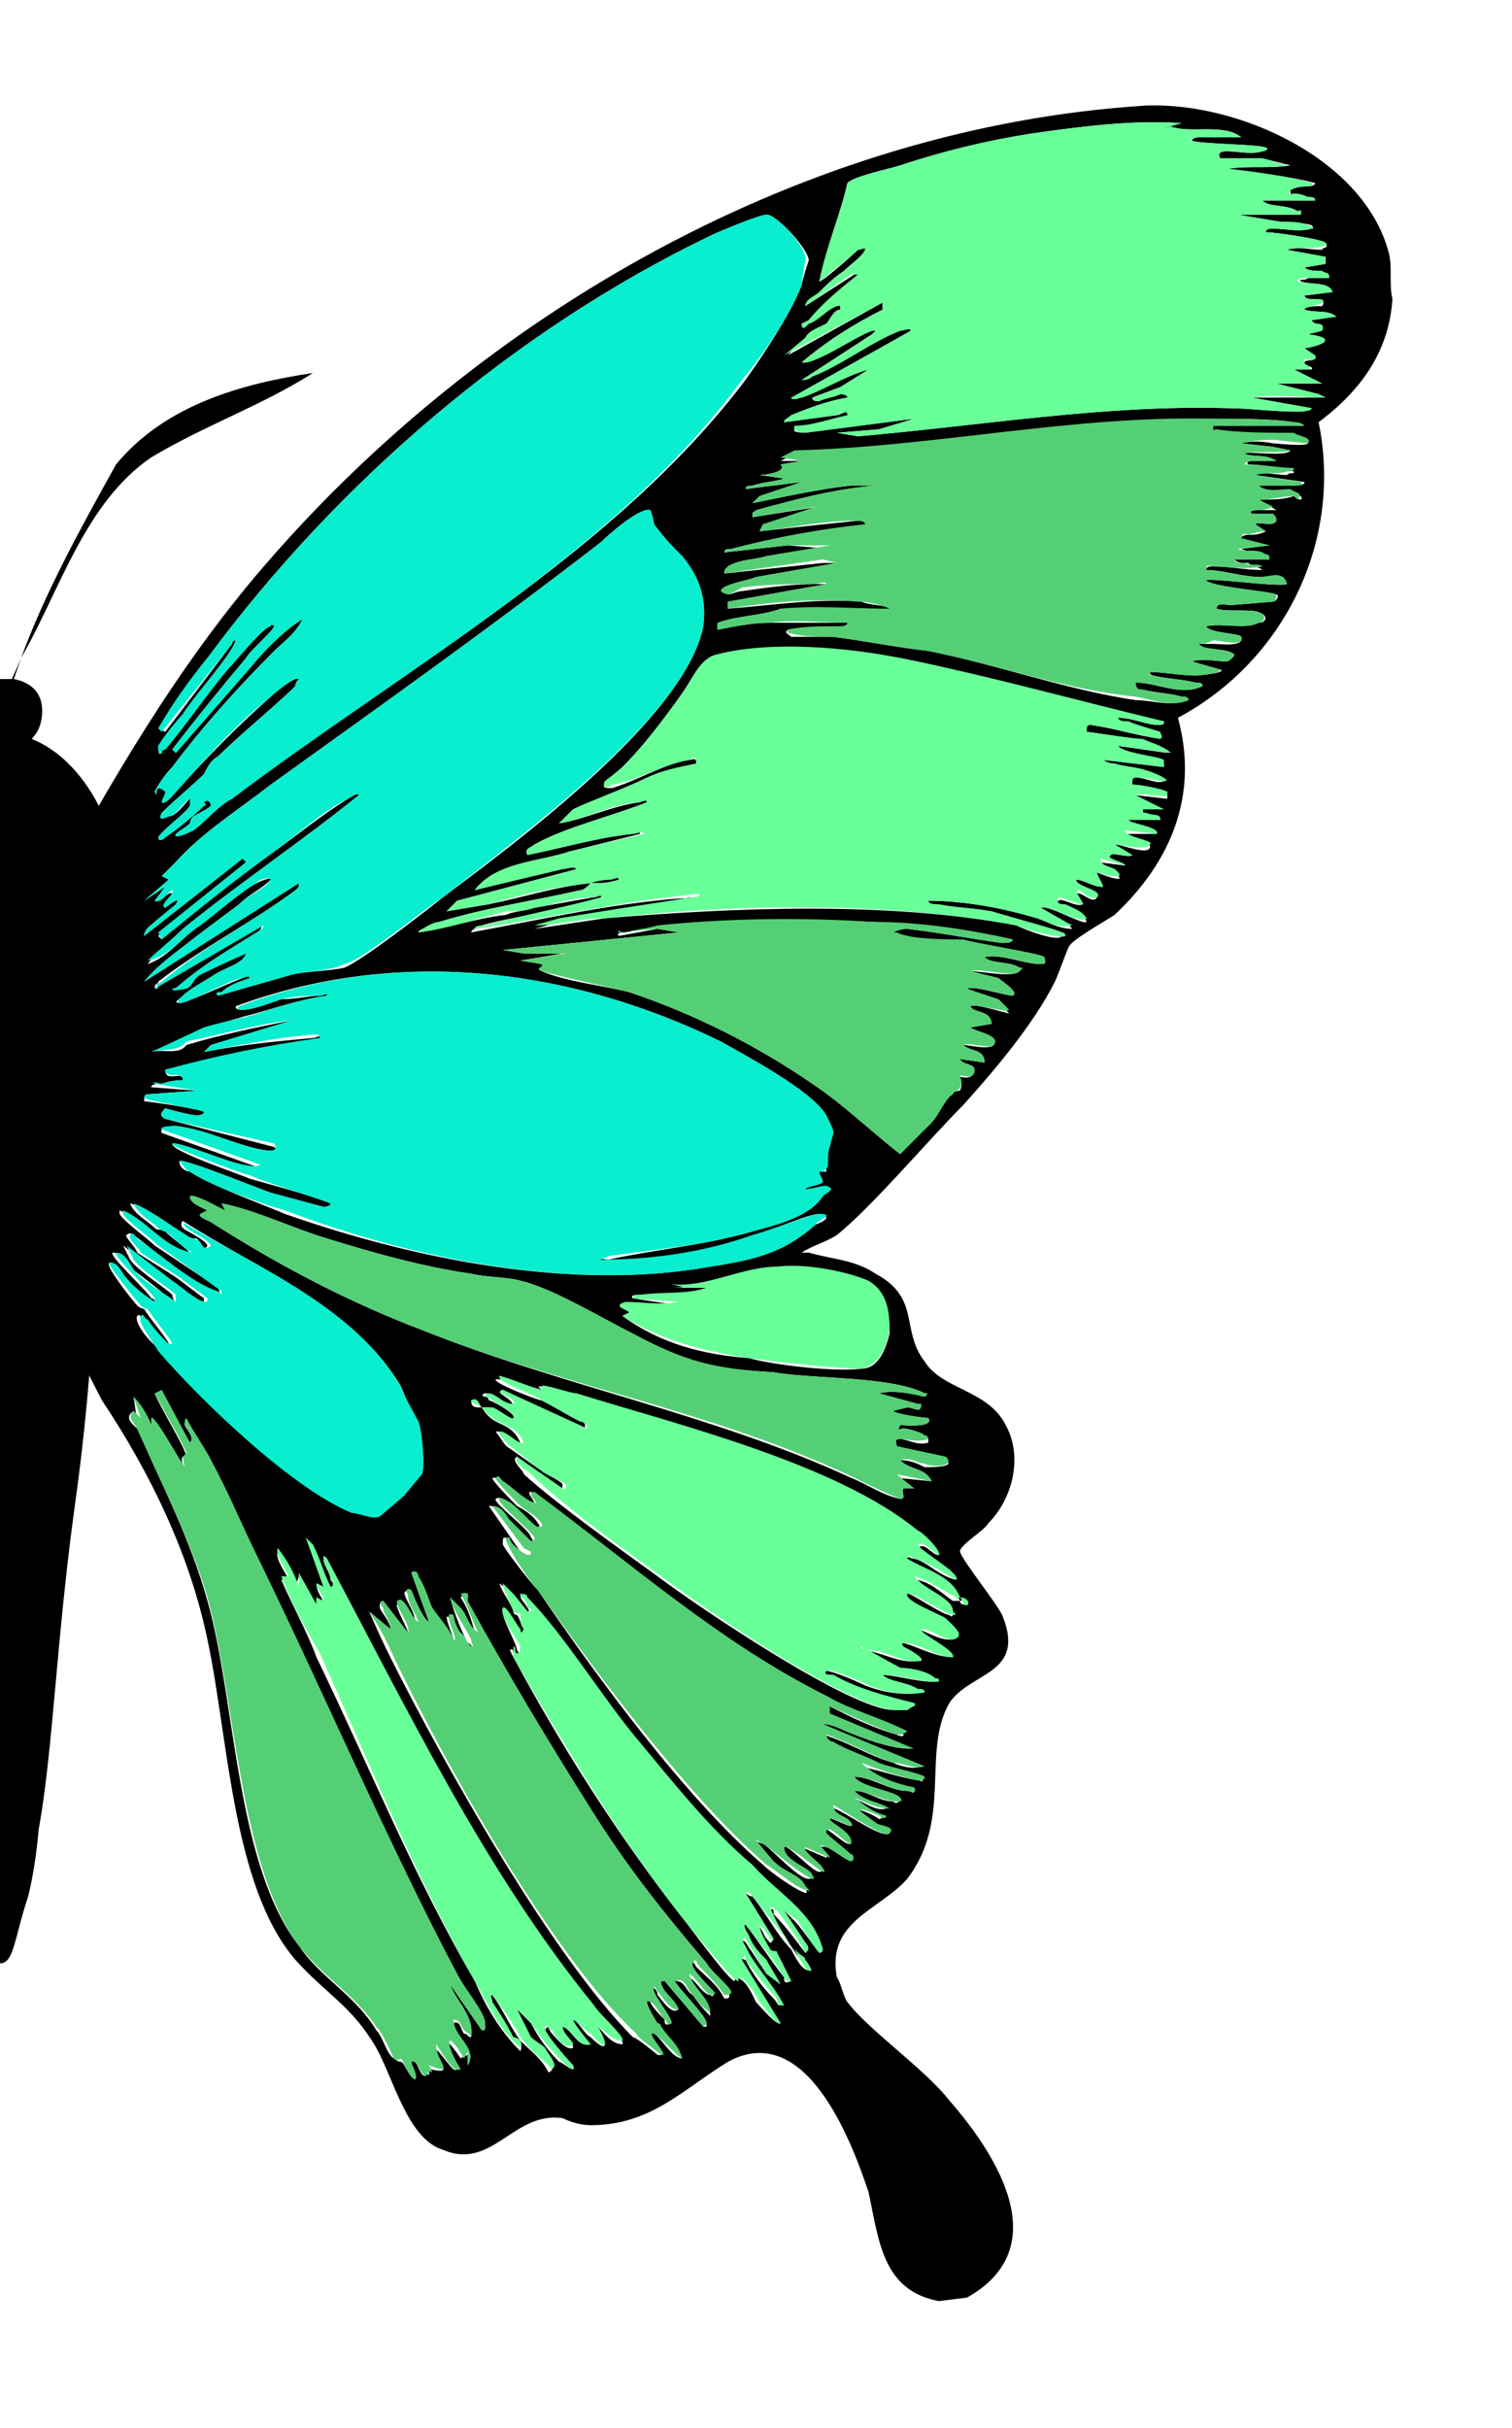 <svg version="1.2" xmlns="http://www.w3.org/2000/svg" viewBox="0 0 43 69" width="43" height="69">
	<title>motyl_04_pół_prawa</title>
	<style>
		.s0 { fill: #000000 } 
		.s1 { fill: #55cf75 } 
		.s2 { fill: #08eecf } 
		.s3 { fill: #69ff99 } 
	</style>
	<g>
		<path class="s0" d="m0.5 29.8l0.8-4.2c1.8-3.3 3.7-6.6 6.2-9.5 6.2-7.2 15.4-12.5 25.1-13.1 2.6-0.1 6.2 1.5 6.9 4.2 0.1 0.4 0 0.9 0.1 1.3-0.1 1.5-0.9 2.6-2.1 3.5 0.7 3.4-1 6.8-4 8.4 0.6 2.2-0.2 4.1-1.8 5.6-0.3 0.2-1.2 0.7-1.3 0.9-0.1 0.2-0.3 0.8-0.4 1-0.6 1.2-1.7 2.5-2.6 3.5-1 1-2.6 2.9-3.6 3.7-0.3 0.2-0.7 0.3-1 0.5 0 0 0.1 0 0.2 0 0.7 0.2 1.3 0.2 1.9 0.6 1.3 0.7 0.7 1.6 1.4 2.5 0.5 0.8 1.8 0.8 2.3 1.8 0.5 0.9 0.2 2.1-0.5 2.8-0.1 0.2-0.8 0.6-0.8 0.8 0.1 0.3 1 1.4 1.2 1.8 0.7 1.7-0.9 1.6-1.5 2.5-0.8 1.4 0.1 3.3-1.2 5-0.8 0.9-2.3 1.2-2 2.8 0.1 0.1 0.2 0.6 0.3 0.7 0.6 0.8 2.2 1.9 2.9 2.8 1.4 1.6 3 4.2 0.5 5.6l-0.8 0.1c-1.6-0.3-1.7-1.7-2-3.1-0.5-1.5-1.8-4.9-4-3.7-1.3 0.8-2.2 1.8-3.9 1.8-0.3 0-0.6-0.1-0.8-0.2-1.4-0.2-2 1.5-3.4 0.9-1-0.3-1.4-2-1.9-2.9-0.7-1.2-1.4-1.5-2.3-2.5-1.8-2.1-1.9-6.3-2.5-9.1-0.5-2.4-1.6-4.7-3-6.8l-1.8-3.5-0.6-6.5zm3.6-4.2l0.6-0.4-0.3 0.4c0.1 0.1 0.4-0.3 0.5-0.2 0.1 0.1-0.4 0.3-0.2 0.4 0 0 0.5-0.4 0.3-0.1 0 0.1-0.5 0.4-0.6 0.5-0.1 0.1-0.3 0.2-0.3 0.4l2.8-2.2 0.1 0.1-2.5 2.1 0.1 0.1c1-0.9 2.1-1.7 3.2-2.5 0.7-0.5 1.3-1 2.1-1.5 0 0 0.3-0.2 0.3-0.1-1.6 1.3-3.4 2.5-5 3.8-0.3 0.3-0.7 0.6-1 1 0.6-0.2 1-0.8 1.5-1.1 0.4-0.3 1.2-1 1.6-1.2 0 0 0.4-0.2 0.4-0.1-0.3 0.3-0.6 0.4-0.9 0.7-0.4 0.3-0.8 0.6-1.2 0.9-0.5 0.4-1.1 0.8-1.5 1.3l4.4-2.8c0 0.2 0 0.1-0.1 0.2-1.2 0.9-2.6 1.6-3.9 2.6 0 0.1-0.1 0-0.1 0.2l3-1.8c0.1 0.1-0.1 0.2-0.1 0.2-0.8 0.5-1.5 0.9-2.2 1.5q-0.1 0.1-0.2 0.1c0 0.1 0.3 0 0.4 0 0.2-0.1 0.2-0.3 0.4-0.4q0.6-0.3 1.3-0.6c-0.1 0.3-0.6 0.4-0.9 0.6-0.3 0.2-0.7 0.4-0.9 0.6-0.1 0.1-0.3 0.2-0.1 0.2 0 0.1 1.5-0.6 1.8-0.7 0 0 0.2-0.1 0.2 0-0.3 0.1-0.6 0.2-0.8 0.4-0.1 0-0.2 0-0.1 0.1 0.7-0.2 1.4-0.4 2.1-0.6 0.4-0.1 1.1-0.1 1.5-0.2 0.5-0.2 2.3-1.6 2.8-2 2-1.5 6.9-5.1 7.4-7.7 0.1-0.8-0.1-1.3-0.6-1.9-0.3-0.4-0.5-0.6-0.8-1 0-0.1-0.1-0.4-0.1-0.4-0.3-0.1-1.2 0.7-1.4 0.9-3.1 2.4-6.2 4.6-9.4 6.9-0.9 0.7-2 1.4-2.7 2.2-0.2 0.2-0.3 0.3-0.4 0.4l0.2 0.1-0.7 0.6zm0.4-0.6c0 0.1-0.1 0.2-0.2 0.2 0.1 0 0.2-0.1 0.2-0.2zm-0.2 1.8q0 0 0 0 0 0 0 0h0.2-0.2zm17.5-20.7c-0.2 0-1.4 0.5-1.6 0.6-5.6 2.7-10.6 7-14.3 12-0.5 0.6-0.9 1.3-1.4 2l0.2 0.1 1.9-2.5c0-0.1 0.1-0.1 0.1-0.1-0.1 0.4-1.2 1.6-1.5 2.1-0.2 0.2-0.5 0.7-0.7 0.9 0 0.1 0 0.3 0.1 0.2 0 0 0-0.1 0.1-0.1 0.6-0.7 1.2-1.6 1.8-2.3 0.2-0.2 1-1.2 1.2-1.2 0-0.1 0.1 0 0.1 0-0.1 0.2-0.7 0.7-0.8 0.9q-1.1 1.3-2.1 2.6l0.1 0.1c0.7-0.8 1.4-1.6 2.1-2.4 0.4-0.5 1-1.1 1.5-1.4-0.1 0.4-0.5 0.6-0.8 0.9-1 1-2 2.1-2.9 3.3-0.2 0.2-0.4 0.5-0.5 0.7 0.1 0.2 0 0 0.1-0.1 0.1 0 0.2 0.1 0.2 0.1 0 0.1 0 0.2-0.1 0.3 0.1 0.1 0.4-0.3 0.5-0.4 0.8-0.9 1.7-1.8 2.6-2.6 0.1-0.1 0.7-0.6 0.8-0.5q-0.1 0.1-0.1 0.2c-0.5 0.5-1.6 1.4-2.2 2-0.2 0.1-0.3 0.3-0.4 0.5-0.3 0.3-0.9 0.8-1.2 1.1-0.1 0.2 0 0.2 0.2 0.1 0.2 0 0.4-0.3 0.6-0.5 0 0 0 0.1 0 0.2-0.1 0.2-0.8 0.7-0.9 0.9 0 0.1 0.1 0.1 0.2 0 0.3-0.2 0.8-0.6 1.1-0.9 0.1 0 0-0.1 0-0.1 0.1-0.1 0.2 0 0.2 0.1-0.1 0.1-0.5 0.3-0.5 0.3-0.1 0.1-0.1 0.2-0.1 0.2-0.1 0.1-0.3 0.3-0.4 0.3-0.1 0.2 0.5-0.1 0.5-0.1 0.3-0.2 0.7-0.7 1.1-0.9 4.9-3.7 10.9-7 14.6-11.9 0.5-0.7 1.3-1.9 1.6-2.7 0-0.1 0.2-0.7 0.2-0.7 0-0.3-0.9-1.3-1.2-1.3zm15.9 5.2l-0.2-0.1-1.2-0.3h1.3l-0.8-0.4c0.1 0 0.4 0 0.5 0 0.1-0.1-0.3-0.1-0.2-0.2 0-0.1 0.4 0 0.3-0.2l-0.3-0.2c0.6-0.1 0.9-0.3 0.1-0.4l0.4-0.1c0.1-0.3-0.2-0.1-0.3-0.3l0.7-0.1c-0.2-0.2-0.6-0.1-0.9-0.2 0-0.1 0.4-0.1 0.5-0.1 0.2-0.3-0.5-0.1-0.5-0.3l0.8-0.1c-0.1-0.3-0.6-0.2-0.9-0.3-0.1-0.1 0.1 0 0.2-0.1q0.3 0 0.6 0c0-0.2-0.1-0.1-0.2-0.2-0.2 0-0.4 0-0.5-0.1l0.6-0.1v-0.2l-1.1-0.2c0.3-0.1 0.7 0 1 0 0-0.1 0.2 0 0.1-0.2-0.1-0.1-1.4-0.3-1.7-0.3 0-0.1 0.1-0.1 0.2-0.1 0.4 0 0.7 0.1 1.1 0 0.1 0 0-0.1 0-0.1-0.3-0.1-0.6 0-0.9-0.1l-1.2-0.2h1.8c0-0.2 0-0.1-0.1-0.1-0.3-0.2-0.8-0.1-1-0.3h1.5c0-0.1-0.1-0.1-0.2-0.1q-0.2 0-0.4-0.1c-0.1 0-0.1 0.1-0.1-0.1q0.2-0.1 0.4-0.1c0.1 0 0.3 0 0.3-0.1-0.8-0.2-1.6-0.3-2.4-0.3l-0.1-0.1c0.6-0.1 1.2 0 1.8-0.1l-0.8-0.2h-1.2c-0.1-0.2 0.1-0.2 0.2-0.2 0.3 0 0.7 0.1 1 0 0.1 0 0.2-0.1 0.1-0.1-0.1-0.1-1.8-0.1-2.1-0.2 0-0.1 0.2-0.1 0.3-0.1 0.4 0 0.8 0 1.1 0-0.5-0.4-1.4-0.1-2-0.3l-0.4 0.1 0.7-0.2c-1.4-0.1-2.9 0.1-4.3 0.3-1.2 0.2-2.5 0.5-3.7 0.9-0.3 0.1-1.3 0.3-1.5 0.5-0.2 0.9-0.6 1.8-0.8 2.8 0.1 0 1-0.8 1.1-0.9 0.1 0 0.2-0.1 0.3 0-0.2 0.2-0.5 0.4-0.7 0.6-0.3 0.2-0.5 0.4-0.7 0.6-0.1 0.1-0.3 0.2-0.4 0.4l1.4-0.9h0.1c-0.4 0.4-1 0.8-1.4 1.3l-0.2 0.1c0 0.2 0.1 0.1 0.2 0 0.3-0.1 0.5-0.4 0.8-0.5 0.1 0 0.1-0.1 0.1 0.1-0.2 0-0.3 0.3-0.4 0.4-0.2 0.1-0.5 0.2-0.6 0.4l-0.5 0.5 2.7-1.5v0.2c-0.8 0.4-1.6 0.9-2.3 1.5 0.4 0.1 1.9-1 2.1-0.9l-0.1 0.1-2 1.3q0.2 0 0.3-0.1c0.8-0.3 1.7-1 2.5-1.3 0.1 0 0.3-0.1 0.3 0l-3.3 1.9c0 0.1 0.1 0 0.2 0 0.6-0.2 1.2-0.6 1.9-0.8l-0.8 0.5-0.8 0.3c0 0.1 0.1 0.1 0.2 0.1 0.2-0.1 0.4-0.1 0.6-0.2 0 0 0.2 0 0.2 0.1-0.6 0.1-1.1 0.3-1.6 0.5-0.1 0.1-0.2 0.1-0.2 0.2l1.5-0.2c0.1 0 0.3-0.2 0.4 0-0.5 0.1-1.1 0.3-1.6 0.4-0.1 0.1 0.3 0.1 0.3 0.1l3.1-0.4-1 0.3-1.2 0.1 0.6 0.1c3.5-0.3 7-0.9 10.5-0.8 0.6 0 1.3 0.1 2 0.1 0 0 0.4 0 0.4-0.1l-1.7-0.3c0.7 0 1.4 0 2.1 0zm-3.9 8.6c0-0.1-0.1-0.1-0.2-0.1-0.3-0.1-0.7-0.1-1.1-0.2-0.1 0-0.2 0-0.2-0.2 0.6 0 1.3 0.4 1.9 0.1 0-0.1-0.1-0.1-0.2-0.1-0.4-0.1-0.8-0.1-1.2-0.2 0 0-0.1 0-0.1-0.1 0.4 0 0.9 0.1 1.3 0.1 0.1 0 1.1-0.1 0.6-0.2l-0.7-0.2c0.3-0.1 0.7 0 1 0 0 0 0.2-0.1 0.2-0.2-0.2-0.2-0.9-0.1-1-0.3q0.2 0 0.4 0c0.2 0 0.9 0.1 0.8-0.2 0-0.1-0.9-0.1-1-0.3 0.5-0.1 1.1 0.1 1.5-0.1 0.2 0 0.3-0.2 0-0.3-0.2-0.1-0.9 0-1.2-0.1 0-0.2 0.3-0.1 0.4-0.1l1.2-0.1c0.1 0 0.2-0.2 0.1-0.2-0.1-0.1-1.7-0.1-2-0.4 0-0.1 2.1 0.2 2.3 0.1-0.1-0.4-0.5-0.2-0.7-0.2-0.6 0-1.1-0.2-1.6-0.2 0-0.1 0.1-0.1 0.2-0.1 0.5 0 0.9 0.1 1.4 0.1-0.1-0.1-0.3-0.1-0.4-0.2-0.2 0-0.3 0-0.4-0.1h1c0-0.2-0.1-0.1-0.2-0.2-0.2 0-0.4 0-0.6-0.1l0.8-0.1-0.8-0.2c0-0.1 0.2-0.1 0.3-0.1q0.2 0 0.4-0.1l-0.3-0.2c0.1-0.1 0.5 0.1 0.6-0.1 0 0 0-0.1-0.1-0.2-0.1 0-0.5 0-0.6 0-0.1-0.1 0.1-0.1 0.2-0.1q0.2 0 0.5 0l-0.5-0.3c0.4 0 0.7 0 1-0.1 0 0 0.1 0.1 0.2 0.1 0.1-0.1-0.2-0.2-0.3-0.2-0.3-0.1-0.7 0-0.9-0.2 0.4 0 0.7 0 1 0 0.1 0 0.3 0 0.3-0.1l-1.4-0.2c0.3-0.1 0.6 0 0.9 0 0.1-0.1 0.2 0 0.2-0.1-0.4-0.1-0.9-0.2-1.3-0.2-0.1-0.1 0.1-0.1 0.2-0.1 0.2 0 0.4 0 0.6 0-0.3-0.2-0.6-0.1-0.9-0.2 0-0.1 1.2 0.1 1.3-0.1l-0.5-0.1-0.9-0.1q0.4-0.1 0.9 0c0.1 0 0.9 0.1 1 0 0.1-0.2-0.3-0.2-0.4-0.2-0.7-0.1-1.6 0-2.2-0.1-0.1-0.1-0.1 0-0.1-0.2h2.6c-0.1 0-0.1-0.1-0.3-0.1-0.6-0.1-1.6-0.1-2.3-0.1-4 0-7.9 0.8-11.9 1l-0.4 0.2h0.6l-0.6 0.1c0.2 0.2-0.4 0.3-0.6 0.3l0.7 0.1c-0.3 0.1-0.6 0.1-0.9 0.2 0 0-0.2 0.1-0.2 0.1l1.6-0.2-1.2 0.4-0.2 0.2c1-0.2 1.9-0.4 2.8-0.5h0.7c-1.2 0.1-2.3 0.4-3.4 0.7-0.1 0.1-0.1 0-0.1 0.2l1.9-0.3-1.6 0.5-0.1 0.2c0.9-0.1 1.8-0.2 2.8-0.3 0 0 0.2 0 0.3 0.1q-2 0.2-3.9 0.7c-0.1 0-0.2 0-0.2 0.1l1.8-0.2 1.2 0.1-1.7 0.2c-0.4 0.1-0.9 0.1-1.2 0.3-0.1 0.1-0.1 0.1-0.1 0.2l2.8-0.3c0 0 0.4 0 0.4 0l-2.3 0.4c-0.2 0.1-1 0.2-0.9 0.4 0.1 0.2 0.3 0 0.5 0 0.7-0.1 1.4-0.2 2.1-0.2 0.1 0 0.3 0 0.3 0l-2.8 0.5v0.2c1.3-0.1 2.5-0.3 3.8-0.2 0.2 0.1 0.7 0.1 0.9 0.2-1.1 0.1-2.1 0-3.2 0-0.5 0.2-1.3 0.2-1.7 0.4-0.1 0-0.1 0.1-0.1 0.2 0.5-0.1 1-0.2 1.5-0.2 0.7 0 1.4 0 2.2 0 0 0.2-0.2 0.1-0.3 0.1-0.5 0.1-1 0-1.4 0.1-0.1 0.1 0 0.1 0.1 0.2 0.3 0 0.9 0 1.2 0 0.8 0.1 1.8 0.3 2.7 0.4 2 0.4 3.9 1.1 5.9 1.4 0.5 0 1 0.2 1.5 0zm-3.6 6.7c0.1-0.1 0-0.1 0-0.1-0.2-0.1-1.7-0.5-2-0.6-0.5 0-1-0.1-1.5-0.1-0.1-0.1-0.3-0.1-0.3-0.2 1 0 2.1 0.2 3.1 0.5 0.3 0.1 0.6 0.3 1 0.3l-0.2-0.2-0.7-0.4c0.2-0.1 1.2 0.5 1.3 0.4-0.1-0.3-0.4-0.4-0.7-0.5 0 0-0.2 0-0.1-0.1 0.1-0.1 0.5 0.2 0.7 0.1 0-0.1-0.4-0.4-0.1-0.3 0.1 0 0.4 0.3 0.5 0.1 0.1-0.2-0.6-0.3-0.6-0.5 0.2 0 0.5 0.2 0.7 0.2 0.2 0.1-0.2-0.3-0.1-0.4 0 0 1 0.4 0.5 0-0.2-0.2-0.4-0.2-0.5-0.3l0.8 0.1c0-0.1-0.6-0.2-0.5-0.3 0.1-0.1 0.6 0.1 0.7 0l-0.5-0.3c0.2 0 0.9 0.3 1 0.1 0.1-0.2-0.7-0.3-0.7-0.4h0.9c0.1-0.2-0.8-0.2-0.8-0.4h0.9c0-0.1-0.2-0.1-0.4-0.1-0.1-0.1-0.1 0-0.1-0.2h0.6l-0.9-0.4c0.2 0 0.9 0.1 1 0.1 0-0.1 0-0.2-0.1-0.2-0.1-0.1-0.7-0.2-0.9-0.2 0-0.2 0-0.2 0.1-0.2 0.3 0 0.6 0.2 0.8 0.1 0.2 0-0.5-0.3-0.5-0.3-0.3-0.1-0.6-0.1-0.9-0.2-0.1 0-0.3 0-0.3-0.1l1.7 0.2c0 0 0-0.1 0-0.1-0.1-0.2-1.2-0.3-1.3-0.5l1.4 0.2c-0.1-0.1-0.5-0.3-0.8-0.4-0.2 0-1.4-0.2-1.5-0.2 0-0.1 0-0.2 0.1-0.2 0.7 0.1 1.3 0.3 2 0.4 0.1-0.1 0-0.1-0.1-0.2-0.2-0.1-0.6-0.1-0.8-0.2-0.1-0.1-0.3-0.1-0.3-0.2 0.4 0 0.8 0.2 1.1 0.2 0.2 0 0.2 0 0.2-0.1-2.5-0.5-5-1.3-7.5-1.8-1.6-0.2-3.7-0.5-5.2-0.1-0.5 0.1-0.7 0.7-1 1.1-0.5 0.8-1.1 1.5-1.7 2.1-0.1 0.1-0.5 0.4-0.5 0.5-0.1 0.1 0.1 0.1 0.2 0.1 0.7-0.2 1.5-0.7 2.2-0.8 0.1 0 0.2-0.1 0.2 0.1-0.5 0.1-1 0.3-1.4 0.4-0.6 0.3-1.7 0.7-2.1 0.9-0.1 0.1-0.3 0.3-0.4 0.4 0.7-0.1 1.5-0.5 2.3-0.6 0 0 0.2-0.1 0.2 0-1 0.4-2.3 0.7-3.2 1.2-0.1 0.1-0.3 0.1-0.2 0.3 1-0.2 2-0.5 3-0.6 0.1 0 0.2-0.1 0.2 0l-2 0.5c-0.9 0.3-2.1 0.3-2.7 1.1 0.8-0.2 1.6-0.4 2.5-0.6 0.1 0 0.3-0.1 0.4 0l-3.4 0.9-0.3 0.3q0.6-0.1 1.2-0.2c1-0.2 1.9-0.5 2.9-0.6q0.2-0.1 0.5-0.1c0.1 0 0.3-0.1 0.3 0-0.3 0.1-0.5 0.1-0.8 0.1-0.1 0.1-0.2 0.2-0.3 0.2-1.3 0.3-2.7 0.5-4 0.9-0.2 0.1-0.6 0.2-0.6 0.3 0.8-0.1 1.6-0.4 2.5-0.5 0.2-0.1 0.5-0.1 0.8-0.2 0.6-0.1 1.1-0.2 1.7-0.3 0.1 0 0.2-0.1 0.2 0-1.1 0.4-2.3 0.5-3.4 0.8 0 0-0.3 0.1-0.3 0.2 2.2-0.4 4.3-0.9 6.5-1 0 0.1-0.2 0-0.3 0-1.2 0.3-2.5 0.4-3.7 0.7l-0.7 0.2c0.7-0.1 1.3-0.2 2-0.3 3.6-0.3 8-0.5 11.7 0.2 0.2 0.1 1.2 0.5 1.3 0.3zm-4.6 6.2l0.9-0.9c0.1-0.2 0.4-0.7 0.6-0.8 0-0.1 0.2-0.1 0.2-0.1 0.1-0.2 0-0.4 0-0.4 0 0 0.3 0.1 0.4-0.1 0.1-0.3-0.3-0.2-0.4-0.4l0.7 0.1c0-0.4-0.4-0.3-0.6-0.5 0.2 0 0.9 0.2 0.9-0.1 0-0.2-0.6-0.3-0.7-0.4l0.6-0.1c0-0.3-0.5-0.2-0.6-0.5 0.1-0.1 1 0.2 1.1 0.2l-0.4-0.4-0.8-0.3c0.2-0.1 1.1 0.2 1.3 0.2 0.2-0.1-0.3-0.4-0.4-0.5l-0.8-0.2c0.3 0 1.2 0.2 1.4 0 0 0 0.1-0.1 0-0.1-0.3-0.1-0.8-0.1-1-0.3 0.5-0.1 1.1 0.2 1.6 0.2 0.2 0 0.1-0.1 0.1-0.2-0.1-0.1-2-0.4-2.3-0.4-0.5-0.1-1.5-0.1-1.9-0.2l-0.1-0.1q0.2-0.1 0.4-0.1c0.9 0.1 1.9 0.3 2.7 0.4 0.1 0 0.3 0 0.3-0.1-1.3-0.3-2.7-0.4-4-0.5q-3.1-0.1-6.1 0.2-0.5 0-0.9 0.1c-0.1 0-0.3 0-0.2 0.1l1.1-0.2 0.6 0.1-5 0.5 0.6 0.1h0.6 0.5l-1.2 0.2 0.6 0.1c0.1 0.1-0.2 0.1 0 0.2 0.7 0.3 1.7 0.4 2.5 0.6 1.8 0.6 3.6 1.5 5.2 2.6 0.9 0.6 1.6 1.3 2.5 2zm-2.4 2c0 0 0.6-0.2 0.1-0.3-0.3 0-1.5 0.5-1.9 0.7-1.4 0.4-2.9 0.6-4.3 0.7-0.1-0.2 0.1-0.1 0.2-0.1 1.4-0.3 2.7-0.4 4.1-0.8 0.7-0.2 1.6-0.4 2-1 0-0.1 0.4-0.2 0.1-0.2-0.2-0.1-0.4 0-0.6 0 0-0.1 0.4-0.1 0.5-0.2 0-0.1-0.1-0.2-0.1-0.3 0 0 0.2 0 0.2 0 0-0.1 0-0.5 0-0.7 0.1-0.4 0.3-0.3 0-0.9-0.4-0.7-2.3-1.7-3-2.1-4.3-2.1-9.2-2.7-13.8-1 0 0.1 0.1 0.1 0.2 0.1 0.3 0 0.8-0.2 1.1-0.3 0.4 0 0.8-0.1 1.1-0.1 0.1 0 0.2-0.1 0.2 0-0.8 0.1-1.6 0.4-2.4 0.6-0.3 0.1-0.8 0.2-1.2 0.4l-1.4 0.6c0.3-0.1 0.8 0.1 1-0.2 1-0.3 2-0.5 3-0.7l-2.3 0.7-0.2 0.2c1-0.2 2-0.3 3.1-0.4 0.1 0 0.2-0.1 0.2 0q-2.2 0.4-4.4 0.9c0 0.4 0.5 0 0.5 0.3q-0.3 0-0.6 0.1c-0.1 0-0.3 0-0.3 0.1l1.3 0.1-1.4 0.1c-0.1 0-0.1 0.1-0.1 0.2 0.1 0 1.5 0.2 1.7 0.3 0 0.1-0.2 0.1-0.2 0.1-0.2 0-0.9-0.2-0.9-0.2-0.1 0.1-0.2 0.2 0 0.3l3.1 0.8c0.1 0.1 0 0.1-0.2 0.1-0.8-0.1-1.7-0.6-2.6-0.7 0 0-0.5 0-0.4 0.2l2.8 1c-0.1 0-0.4 0-0.5-0.1-0.5-0.1-1.4-0.5-1.9-0.6q-0.1 0-0.1 0c-0.1 0.2 2 0.9 2.2 1 0.7 0.2 1.5 0.4 2.3 0.7 0 0.1-0.2 0.1-0.2 0.1-0.4-0.1-1.1-0.3-1.5-0.4-0.3-0.1-2.5-1-2.6-0.9 0 0.2 0.2 0.3 0.3 0.3 0.6 0.4 2 0.9 2.7 1.2 3.7 1.3 8.2 2.2 12.1 1.5 1.3-0.2 2.1-0.4 3-1.2zm3.7 6.7l-1.4-0.4c0-0.1-0.1-0.2 0.1-0.2 0.2 0 0.5 0.2 0.8 0.1 0-0.1 0-0.2-0.1-0.2-0.1-0.1-0.5-0.2-0.6-0.2-0.1 0-0.2 0.1-0.1-0.1 0 0 1 0.1 0.8-0.2-0.1 0-0.9-0.1-1-0.2l0.4-0.1c0.2 0 0.4 0.2 0.4-0.1h-0.1l-1.1-0.3c0.4-0.1 0.9 0 1.3 0.1 0.1-0.1 0.1-0.1 0-0.1-1-0.5-3.2-0.4-4.3-0.6-1.7-0.1-2.5-0.2-4-1-0.8-0.5-2.3-1.4-3.2-1.6-0.3-0.1-1-0.1-1.4-0.2-1.4-0.2-2.8-0.6-4.1-1-1-0.3-2-0.8-3-1l0.1 0.2c-0.2 0-0.9-0.5-1-0.4 0 0.2 0.3 0.3 0.5 0.4l-0.2 0.1c-0.1 0.1 0.3 0.2 0.4 0.3 1.9 1.2 3.8 2.2 5.9 3 4 1.6 8.3 2.4 12.2 4.2 0.5 0.2 0.9 0.5 1.4 0.6 0.2 0 0-0.2 0.1-0.3h0.3l-0.5-0.3 1 0.1c-0.2-0.4-0.6-0.3-0.9-0.6 0.3 0 0.5 0.1 0.7 0.2 0.2 0 0.9 0 0.6-0.2zm-2.2-5c-0.7-0.4-1.9-0.5-2.6-0.5-1 0.1-2 0.6-3 0.6h0.4 0.6c-0.6 0.2-1.2 0.2-1.9 0.2-0.1 0-0.3 0-0.2 0.1l1.3 0.2c-0.5 0.1-1.1-0.1-1.5 0-0.4 0 0 0.1 0.1 0.2l-0.2 0.1c1.1 0.8 2.3 1.1 3.6 1.2 0.7 0.2 2.5 0.4 3.2 0.3 0.5 0 0.7-0.6 0.8-1 0-0.6-0.1-1.1-0.6-1.4zm-10.1 21.4c-0.2-0.3-0.4-0.7-0.6-1 0-0.1-0.1-0.2 0-0.2 0.3 0.4 0.5 0.9 0.8 1.3 0.3 0.3 0.6 0.5 0.8 0.9 0.3-0.1-0.1-0.5-0.1-0.6-0.1-0.2-0.3-0.3-0.4-0.4l-0.4-0.8 0.4 0.4c0.2 0.4 0.5 0.8 0.8 1.1 0.1 0 0.5 0.4 0.4 0.1-0.1-0.1-0.9-1-0.8-1 0.1-0.2 0.1 0 0.2 0.1 0.1 0.1 0.4 0.5 0.6 0.4 0-0.2-0.3-0.4-0.3-0.6 0.3 0.1 0.4 0.6 0.8 0.5 0 0-0.5-0.5-0.5-0.7 0.2 0.1 0.3 0.4 0.5 0.5 0.5 0.5 0.5 0.2 0.2-0.3 0.2 0.2 0.4 0.5 0.7 0.5 0.1-0.1-0.7-0.9-0.8-1-3.1-3.9-5.3-8.4-7.6-12.8-0.1-0.1-0.1-0.1-0.1 0 0 0.2 0.2 0.4 0.2 0.6 0.1 0.1 0.1 0.2 0 0.2-0.2-0.4-0.3-0.8-0.5-1.2-0.1 0-0.2-0.2-0.2-0.2l0.5 1.4-0.2-0.1c0 0.3 0.2 0.4 0.2 0.6l-0.2-0.2v0.2l-0.5-0.8-0.1 0.3q-0.1-0.6-0.5-1c-0.1 0.2 0.3 0.7 0.3 0.8h-0.2c0.3 0.7 0.7 1.4 1 2.2 1.5 3.1 2.8 6.3 4.5 9.2 0.3 0.7 0.7 1.4 1.3 2 0.1-0.3-0.1-0.3-0.2-0.4zm-10.7-17.3c0.7 1.6 1.5 3.1 2 4.9 0.8 2.8 0.8 7.5 2.6 9.8 0.6 0.9 1.6 1.4 2.2 2.4 0.2 0.2 0.3 0.7 0.5 0.8 0.1 0.1 0.2 0.1 0.2 0.1 0.1 0 0.2 0.4 0.4 0.5 0.1-0.1-0.1-0.4-0.1-0.5 0.2-0.1 0.2 0.4 0.4 0.4 0 0.1 0-0.2 0.1 0v-0.2c0.8 0.2 0.2-0.2 0.1-0.6 0.2 0 0.6 0.8 0.7 0.6-0.3-0.5-0.5-1.2 0.1-0.3l0.2-0.1v0.3c0.3-0.5-0.4-0.8-0.4-1.2 0.2-0.1 0.2 0.2 0.3 0.3 0.1 0 0.1 0.1 0.2 0.1 0-0.5-0.4-1-0.6-1.5l0.9 1.3c0.1 0 0.1 0 0.1-0.1-0.1-0.3-0.6-1.1-0.8-1.5-2-3.7-3.7-7.8-5.6-11.6-0.5-1.1-0.9-2-1.4-3-0.2-0.4-0.5-0.7-0.7-1.1-0.2 0.1 0.3 0.4 0.1 0.6l-0.8-1.4h-0.2c0.1 0.3 0.9 1.6 0.9 1.8h-0.1c-0.1 0.1 0.1 0.4 0 0.3-0.1-0.1-0.8-1.5-0.9-1.4v0.2c-0.1-0.3-0.3-0.5-0.5-0.8l0.1 0.7-0.1-0.3c-0.3 0.2 0 0.4 0.1 0.5zm14.8 17.8c0.4 0.1-0.4-0.7-0.1-0.6 0.2 0.1 0.5 0.7 0.8 0.7-0.1-0.3-0.4-0.6-0.6-0.9 0 0-0.1 0-0.1-0.1-0.1 0-0.6-0.8-0.2-0.6 0 0.1 0.3 0.4 0.4 0.5 0 0.1 0 0.2 0.2 0.1 0-0.2-0.6-0.9-0.6-0.9 0.1-0.2 0.2 0 0.2 0.1 0.1 0.1 0.4 0.6 0.6 0.4-0.1-0.2-0.5-0.5-0.5-0.7 0-0.1 0-0.1 0.1-0.1l1.1 1.3h0.1c0-0.3-1-1.2-0.9-1.3 0.3 0 0.3 0.3 0.5 0.4q0.2 0.3 0.5 0.6c0-0.4-0.5-0.7-0.6-1.1 0.2 0.1 0.4 0.5 0.6 0.5q0.1 0.1 0.1-0.1c-0.1-0.1-0.7-0.7-0.6-0.8 0-0.1 0.1 0.1 0.1 0.1 0.3 0.3 0.6 0.5 0.8 0.9 0.1 0 0.2 0 0.1-0.2 0-0.1-0.5-0.6-0.6-0.8-1.2-1.4-2.3-2.8-3.3-4.3-1.3-2-2.5-4-3.5-6 0-0.1 0-0.3-0.2-0.1 0.2 0.3 0.3 0.6 0.4 1-0.2-0.1-0.2-0.5-0.4-0.7l-0.3-0.3c0.1 0.4 0.3 0.9 0.5 1.3 0.1 0 0.2 0.2 0 0.2 0-0.2-0.1-0.3-0.1-0.4-0.1-0.1-0.1-0.1-0.2-0.1 0-0.1-0.1-0.4-0.2-0.4-0.3-0.3 0.2 0.7 0.1 0.7-0.1-0.4-0.4-0.6-0.6-0.9-0.1-0.3-0.2-0.6-0.4-0.9-0.1-0.1-0.1-0.3-0.2-0.2l0.5 1.4c-0.2-0.1-0.5-0.9-0.5-0.9-0.1 0-0.2 0-0.2 0.1 0.1 0.3 0.3 0.5 0.3 0.8-0.1 0-0.4-0.8-0.5-0.5-0.1 0 0.3 0.7 0.3 0.8l-0.7-0.9c-0.1 0-0.1 0.1-0.1 0.2 0.1 0.2 0.3 0.4 0.3 0.6l-0.6-0.5q0.3 0.7 0.6 1.3c1.5 3 4.6 8.5 6.9 10.8 0.1 0 0.7 0.5 0.7 0.5zm-5.6-13.2c0 0 0-0.1-0.1-0.3q0-0.1 0-0.1 0 0 0 0.1c0.1 0.2 0.1 0.3 0.1 0.3zm13.5 2.6c0.1 0 0-0.1 0-0.1-0.3-0.2-0.7-0.2-1-0.3l-1-0.5c0.6 0.1 1 0.4 1.6 0.3 0.1-0.1-0.5-0.3-0.6-0.4 0-0.1 0-0.1 0.1-0.1 0.4 0.1 0.9 0.4 1.4 0.4 0.1-0.2-1.1-0.7-1-0.8 0.3 0.1 0.6 0.3 0.9 0.3 0.4 0 0-0.4-0.1-0.5-0.1-0.1-1.2-0.6-1.1-0.8 0-0.1 1 0.6 1.2 0.6 0.1 0.1 0.1 0 0.1-0.1 0-0.4-0.9-0.6-1.1-0.9 0.4 0 0.8 0.4 1.1 0.6 0.1 0 0.2 0 0.2 0 0 0 0 0.1 0.1 0.1 0.2 0.1 0.2-0.2-0.1-0.1-0.3-0.7-1-0.8-1.5-1.2 0-0.1 0.1 0 0.2 0 0.4 0.1 0.7 0.5 1.2 0.6 0.1-0.2-1-0.8-1.1-0.9 0.2-0.2 0.4 0.2 0.6 0.2 0-0.1-0.5-0.6-0.6-0.7-2.3-1.8-6.9-3-9.7-3.8-0.2-0.1-1-0.3-1.1-0.3l0.1 0.1c-0.4-0.1-0.8-0.3-1.3-0.3-0.1 0.1 1.2 0.6 1.3 0.6 0.4 0.2 0.7 0.4 1.1 0.6 0.1 0 0.2 0.1 0.1 0.2l-2.3-1.1c-0.3 0.1 0.3 0.2 0.3 0.5-0.3-0.1-0.5-0.4-0.8-0.4-0.1 0-0.1 0.1 0 0.1 0 0 0.1 0 0.1 0.1 0.1 0 0.8 0.4 0.7 0.5-0.1 0.1-0.5-0.3-0.7-0.3-0.1 0-0.2 0-0.2 0-0.1-0.1-0.1-0.3-0.3-0.2 0 0.2 0.1 0.2 0.3 0.2 0.3 0.5 0.6 0.4 0.9 0.7 0.1 0.1 0.3 0.4 0.1 0.3 0 0-0.5-0.4-0.6-0.3 0.1 0.1 0.2 0.3 0.3 0.4 0.3 0.2 0.7 0.5 1 0.7 0.1 0.1 0.6 0.3 0.6 0.4 0 0 0 0.2-0.1 0.1l-1.2-0.9c-0.2 0.1 0.2 0.4 0.2 0.5 1 0.9 2.7 2.1 3.8 2.9 1.2 0.9 5.5 3.8 6.7 3.8q0.2 0 0.4 0c0 0 0.2-0.1 0.1-0.2-0.8-0.2-1.6-0.4-2.3-0.8-0.1 0-0.3 0-0.2-0.1 0.1-0.1 1 0.3 1.2 0.4 0.5 0.2 1.1 0.3 1.6 0.2 0-0.1-0.1-0.1-0.2-0.1-0.3-0.1-0.7-0.2-1-0.4 0.5 0 1 0.2 1.6 0.2zm-3.2 5.3c-0.1-0.1-0.7-0.5-0.6-0.6l0.7 0.3c0.1 0-0.4-0.4 0-0.3 0.1 0 0.6 0.4 0.7 0.4 0 0 0.1-0.2 0-0.2-0.2-0.1-0.7-0.5-0.7-0.6-0.1-0.1 0-0.1 0-0.1 0.1 0 0.6 0.5 0.7 0.4 0.1-0.2-0.7-0.6-0.6-0.7 0-0.1 0.8 0.4 0.6 0.1-0.1-0.1-0.5-0.2-0.5-0.4 0.2 0 1.4 0.9 1.6 0.7 0.1-0.2-0.4-0.2-0.4-0.3l-0.5-0.3c-0.2-0.2 0.5 0.1 0.6 0.2 0 0 0.1 0 0.1-0.1-0.3-0.1-0.6-0.3-0.9-0.5 0.4 0.1 0.7 0.4 1 0.3-0.3-0.2-0.7-0.2-0.9-0.5 0.4 0 0.7 0.3 1.1 0.3 0.1 0.1 0.2 0 0.2-0.1-0.2-0.2-1.1-0.3-1.3-0.6 0.5 0 1 0.4 1.5 0.4 0.1 0 0.2 0.1 0.2 0-0.5-0.2-1.1-0.4-1.6-0.7 0.6 0.1 1.1 0.3 1.7 0.4 0.1 0 0.2 0.1 0.1-0.1-0.1-0.1-1.1-0.3-1.3-0.4-0.3-0.2-1-0.4-1.3-0.6 0 0-0.2-0.1-0.2-0.2 0.7 0.2 1.3 0.6 2 0.8 0.2 0.1 0.6 0.2 0.8 0.1l-2.8-1.2c0.3 0 0.6 0.2 0.9 0.3 0.5 0.2 1.1 0.4 1.6 0.4l-2.4-1 0.1-0.2c0.6 0.3 1.2 0.6 1.9 0.8 0 0 0.2 0.1 0.2 0-0.7-0.4-1.5-0.7-2.2-1.1-3-1.5-5.7-3.8-8.4-5.8-0.2 0 0.3 0.4 0 0.4-0.1-0.1-0.6-0.6-0.8-0.7-0.1-0.1-0.1-0.1-0.3-0.1 0 0.1 0.6 0.7 0.7 0.8 0.2 0.1 0.5 0.3 0.6 0.5 0.1 0.1 0 0.1-0.1 0.1 0 0-0.6-0.6-0.7-0.7-0.1 0-0.3-0.2-0.4-0.1-0.1 0.1 1 0.9 1 1.1q0.1 0.1 0 0.1c-0.1 0-0.6-0.5-0.7-0.5-0.1-0.2-0.2-0.5-0.5-0.5l0.9 1.3 0.2 0.1c0.1 0.2-0.4-0.3-0.5-0.3q-0.1-0.1-0.1-0.2c-0.1 0-0.1 0-0.1 0.2 0.1 0.2 0.8 1.1 1 1.3 1.7 2.5 4.2 5.9 6.4 7.8 0.2 0.2 0.9 0.7 1.2 0.8 0.1 0 0-0.1 0-0.2-0.2-0.3-0.6-0.4-0.9-0.7l-0.6-0.6c0.1 0 0.2 0.1 0.3 0.1 0.3 0.2 1 1 1.3 1q0.1 0 0.1-0.1c-0.1-0.2-0.8-0.4-0.8-0.8 0.1-0.1 0.8 0.7 1 0.7q0.1 0 0.1-0.1zm0.9-0.7c0 0 0 0 0 0l0.2 0.1c0 0-0.1 0-0.1 0q0 0 0.1 0l-0.2-0.1q0 0 0 0zm-3.4 3.9v-0.1c0.3 0 0.5 0.5 0.6 0.7 0.1 0.1 0.6 0.7 0.7 0.6l-1.2-1.8c0.1-0.1 0.1 0 0.2 0 0.2 0.4 0.5 0.8 0.8 1.1 0.1 0.1 0.1 0.2 0.2 0.2-0.3-0.6-0.8-1.2-1.1-1.7 0-0.1 0-0.2 0.1-0.1l0.6 0.9 0.4 0.3c-0.2-0.2-0.3-0.5-0.5-0.7-0.1-0.2-0.3-0.4-0.5-0.7 0 0-0.2-0.2 0-0.3 0.4 0.5 0.7 1 1.1 1.5 0 0.1 0 0.2 0.2 0.1-0.1-0.2-0.3-0.6-0.4-0.8-0.1 0-0.2 0-0.2-0.1-0.1-0.2-0.4-0.5-0.4-0.7 0.2 0.1 0.2 0.3 0.3 0.4 0.1 0.1 0.1 0.2 0.2 0l-0.8-1.3c0 0 0.1 0.1 0.2 0.1 0.4 0.5 0.7 1.1 1.1 1.5 0.1 0.2 0.3 0.6 0.5 0.6 0.2 0.1-0.1-0.3-0.1-0.3-0.1-0.1-0.2-0.1-0.2-0.1-0.3-0.4-0.6-0.9-0.8-1.3 0.1-0.1 0.1 0 0.1 0.1 0.3 0.3 0.6 0.7 0.9 1.1 0.1 0 0-0.3-0.1-0.3-0.1-0.3-0.4-0.6-0.5-0.9l0.3 0.3c0.2 0.2 0.6 0.8 0.7 0.9 0 0 0.1 0 0.1-0.1-0.3-1.1-1.3-1.6-2.1-2.4-1.1-1-2.3-2.3-3.3-3.6-1-1.2-2-2.9-3-4-0.1 0-0.1-0.1-0.2-0.1 0 0.2 0.1 0.2 0.2 0.4 0 0 0.1 0.1 0 0.1l-0.4-0.5-0.4-0.3c0.1 0.3 0.3 0.5 0.4 0.8 0 0.1 0.1 0.1 0.1 0.1 0.1 0.1 0.1 0.3 0.2 0.4-0.1 0.2-0.1 0.1-0.2 0 0-0.1-0.3-0.7-0.4-0.6-0.1 0.2 0.4 1 0.4 1.2 0.1 0.1 0 0.1-0.1 0.1 0 0 0-0.2-0.1-0.1l0.1 0.2c1.4 2.6 3 5.1 4.8 7.4 0.1 0.1 1.4 1.9 1.5 1.8zm1.6-0.5l-0.2-0.2 0.2 0.2zm-0.4-0.5l-0.1-0.1zm-9.3-10.6q0 0-0.1 0 0.1 0 0.1 0zm-0.2-0.4q0 0 0 0 0 0 0 0c0 0.1 0 0.2 0 0.2 0 0 0-0.1 0-0.2zm-4 0q0 0.1 0 0.1 0-0.1 0-0.1 0 0 0.1 0 0 0-0.1 0zm-0.1-0.8q0 0 0 0.1 0-0.1 0-0.1zm0.3 1.1q0-0.1 0-0.1 0 0 0 0.1-0.1-0.1-0.2-0.1 0.1 0 0.2 0.1zm0 0.1q0 0 0-0.1 0 0.1 0 0.1zm0.1 0.2q0 0 0 0 0 0 0 0zm3.8-0.4q0 0 0 0.1c0 0 0 0 0-0.1zm-8.8-7.4c0.1 0.1 0.2 0.1 0.2 0.1 0.1 0.2 0.7 0.9 0.7 1 0 0-0.1 0-0.1 0-0.2-0.2-0.4-0.5-0.6-0.7-0.1 0-0.1-0.2-0.2-0.1-0.1 0.2 0.4 0.8 0.6 0.9 1.1 1.4 3.8 4 5.4 4.6 0.2 0.1 0.6 0.2 0.8 0.2 0.1 0 0.6-0.5 0.7-0.6 0.1 0 0.5-0.6 0.6-0.6 0.1-0.2-0.1-1.3-0.2-1.5-0.1-0.2-0.3-0.8-0.4-1-1.3-2.2-4-3.3-6.2-4.7 0 0-0.1 0.1 0 0.2 0.1 0.1 0.6 0.3 0.7 0.5-0.1 0.2-0.2-0.1-0.3-0.2-0.1 0-0.2 0-0.4-0.1-0.5-0.3-0.9-0.7-1.5-0.9 0.1 0.3 0.5 0.5 0.7 0.7 0.1 0.1 0.2 0 0.3 0.1 0.2 0.2 0.5 0.4 0.7 0.6-0.8-0.1-1.3-0.9-2-1.2v0.1c0.1 0.2 0.8 0.7 1 0.9l1.8 1.2c0.1 0.2 0 0.2-0.1 0.1-0.7-0.2-1.6-1.1-2.3-1.6 0 0-0.1-0.1-0.2 0-0.1 0 0.3 0.4 0.3 0.5 0.3 0.2 0.8 0.5 1.1 0.7q0.4 0.3 0.8 0.6c0 0.1 0 0.1-0.1 0.1-0.3-0.1-0.6-0.4-0.9-0.6l-1.3-1 0.2 0.4c0.2 0.3 1 0.8 1.2 1 0 0.1 0.1 0.2 0 0.2-0.3-0.3-0.7-0.6-1.1-0.9-0.2-0.1-0.3-0.5-0.6-0.5-0.1 0.1 1 1.1 1.1 1.3 0.1 0 0.1 0.1 0.1 0.1-0.4-0.2-0.7-0.5-1-0.8 0 0-0.2-0.4-0.3-0.3-0.1 0.1 0.7 1.1 0.8 1.2zm1.1 3.2h0.2q0-0.1-0.1-0.2 0.1 0.1 0.1 0.2h-0.2z"/>
		<path class="s1" d="m20.4 17.9c0.5-0.1 1-0.2 1.5-0.2 0.7-0.1 1.4 0 2.2 0 0 0.1-0.2 0.1-0.3 0.1-0.5 0-1 0-1.4 0.1 0 0.1 0 0.1 0.1 0.1 0.3 0.1 0.9 0.1 1.2 0.1 0.8 0.1 1.8 0.3 2.7 0.4 2 0.4 3.9 1.1 5.9 1.3 0.5 0.1 1 0.3 1.5 0.1 0-0.1-0.1-0.1-0.2-0.1-0.3-0.1-0.8-0.1-1.1-0.2-0.1 0-0.2 0-0.2-0.2 0.6 0 1.3 0.4 1.9 0.1 0-0.1-0.1-0.1-0.2-0.1-0.4-0.1-0.8-0.1-1.2-0.2-0.1 0-0.1 0-0.1-0.1 0.4 0 0.9 0.1 1.3 0.1 0.1 0 1-0.1 0.6-0.2l-0.7-0.2c0.3-0.1 0.7 0 1 0 0 0 0.2-0.1 0.2-0.2-0.2-0.2-0.9-0.1-1-0.3q0.2 0 0.4-0.1c0.2 0 0.9 0.2 0.8-0.1 0-0.1-0.9-0.1-1-0.3 0.5-0.1 1.1 0.1 1.5-0.1 0.1 0 0.3-0.2 0-0.3-0.3-0.1-0.9 0-1.2-0.1 0-0.2 0.3-0.1 0.4-0.1l1.2-0.1c0.1 0 0.1-0.2 0.1-0.2-0.1-0.1-1.7-0.2-2-0.4 0-0.1 2.1 0.2 2.3 0.1-0.1-0.4-0.5-0.2-0.8-0.2-0.5 0-1-0.2-1.5-0.2 0-0.2 0.1-0.1 0.2-0.1 0.4 0 0.9 0.1 1.4 0-0.1-0.1-0.3 0-0.5-0.1-0.1 0-0.3 0-0.3-0.1h1c0-0.2-0.1-0.1-0.2-0.2-0.2-0.1-0.5 0-0.7-0.1l0.9-0.1-0.8-0.2c0-0.2 0.2-0.1 0.2-0.1q0.3-0.1 0.5-0.1l-0.3-0.2c0.1-0.1 0.5 0.1 0.6-0.1 0-0.1 0-0.1-0.1-0.2-0.1 0-0.5 0-0.6 0-0.1-0.1 0.1-0.1 0.2-0.1q0.2 0 0.4-0.1l-0.4-0.2c0.4 0 0.7-0.1 1-0.1 0 0 0.1 0.1 0.1 0.1 0.2-0.2-0.1-0.2-0.2-0.3-0.3 0-0.7 0.1-0.9-0.1 0.4 0 0.7 0 1 0 0.1 0 0.3 0 0.2-0.1l-1.3-0.2c0.3-0.1 0.6 0 0.9-0.1 0.1 0 0.2 0 0.2-0.1-0.4 0-0.9-0.1-1.4-0.1 0-0.1 0.2-0.1 0.3-0.1 0.2 0 0.4 0 0.6 0-0.3-0.2-0.6-0.1-0.9-0.2 0-0.1 1.2 0 1.3-0.1l-0.5-0.1-0.9-0.1q0.4-0.1 0.9-0.1c0.1 0 0.9 0.1 1 0.1 0.1-0.2-0.3-0.2-0.4-0.3-0.7 0-1.6 0-2.2-0.1-0.1 0-0.1 0.1-0.1-0.1h2.6c-0.1-0.1-0.2-0.1-0.3-0.1-0.6-0.1-1.6-0.1-2.3-0.1-4-0.1-7.9 0.8-11.9 0.9l-0.4 0.2 0.6 0.1-0.6 0.1c0.2 0.2-0.4 0.3-0.6 0.3l0.7 0.1c-0.3 0.1-0.6 0.1-0.9 0.2-0.1 0-0.2 0-0.2 0.1l1.6-0.2-1.2 0.4-0.2 0.2c1-0.2 1.9-0.4 2.8-0.5h0.7c-1.2 0.1-2.3 0.4-3.4 0.7-0.1 0.1-0.1 0-0.1 0.2l1.8-0.3-1.5 0.5-0.1 0.2c0.9-0.1 1.8-0.3 2.7-0.3 0.1 0 0.3 0 0.3 0.1q-1.9 0.2-3.8 0.7c-0.1 0-0.2 0-0.2 0.1l1.8-0.2h1.2l-1.8 0.3c-0.3 0.1-0.8 0.1-1.1 0.3-0.1 0.1-0.1 0.1-0.1 0.2l2.8-0.4c0 0 0.4 0.1 0.4 0.1l-2.3 0.4c-0.2 0.1-1 0.2-1 0.4 0.2 0.2 0.4 0 0.6-0.1 0.7-0.1 1.4-0.1 2.1-0.1 0 0 0.3-0.1 0.3 0l-2.8 0.5v0.2c1.3-0.2 2.5-0.3 3.7-0.2 0.3 0 0.7 0.1 0.9 0.2-1 0-2.1-0.1-3.1 0-0.5 0.2-1.3 0.2-1.8 0.4 0 0 0 0.1 0 0.2z"/>
		<path class="s1" d="m23.1 30.8c-1.6-1.1-3.4-2-5.2-2.6-0.8-0.2-1.8-0.4-2.5-0.6-0.2-0.1 0.1-0.1 0-0.2l-0.6-0.1 1.3-0.2h-0.6-0.6l-0.6-0.1 5-0.5-0.6-0.1-1.1 0.1c-0.1-0.1 0.1 0 0.2 0 0.3-0.1 0.6-0.1 0.9-0.2q3-0.3 6.1-0.1c1.3 0 2.7 0.2 4 0.5 0 0.1-0.2 0.1-0.3 0.1-0.8-0.1-1.8-0.3-2.7-0.4q-0.2 0-0.4 0.1h0.1c0.4 0.2 1.4 0.2 1.9 0.2 0.3 0.1 2.2 0.4 2.3 0.5 0 0 0.1 0.2-0.1 0.2-0.5 0-1.1-0.3-1.6-0.2 0.2 0.2 0.7 0.1 1 0.3 0.1 0 0.1 0 0 0.1-0.2 0.2-1.1-0.1-1.4 0l0.8 0.2c0.1 0.1 0.6 0.4 0.4 0.5-0.2 0-1-0.3-1.3-0.2l0.9 0.3 0.3 0.3c-0.1 0.1-1-0.2-1.1-0.1 0.1 0.2 0.6 0.1 0.6 0.5l-0.6 0.1c0.1 0.1 0.7 0.2 0.7 0.4 0 0.3-0.7 0-0.9 0.1 0.2 0.2 0.6 0.1 0.6 0.5l-0.7-0.1c0.1 0.2 0.5 0.1 0.4 0.4-0.1 0.2-0.4 0-0.4 0.1 0 0 0.1 0.2 0 0.3 0 0.1-0.2 0.1-0.2 0.2-0.2 0.1-0.4 0.6-0.6 0.8l-0.9 0.9c-0.9-0.7-1.6-1.4-2.5-2z"/>
		<path class="s1" d="m5.9 34.4l-0.2 0.1c-0.1 0.1 0.3 0.2 0.4 0.3 1.9 1.2 3.8 2.2 5.9 3 4 1.6 8.3 2.3 12.3 4.2 0.4 0.2 0.8 0.4 1.3 0.6 0.2 0 0-0.3 0.1-0.3h0.3l-0.5-0.4 1 0.2c-0.2-0.4-0.6-0.3-0.9-0.6 0.3-0.1 0.5 0.1 0.7 0.1 0.2 0.1 0.9 0.1 0.6-0.2l-1.4-0.3c0-0.2-0.1-0.2 0.1-0.2 0.2 0 0.5 0.1 0.8 0 0 0 0-0.1-0.1-0.1-0.1-0.1-0.5-0.2-0.6-0.2-0.1 0-0.2 0.1-0.1-0.1 0 0 1 0.1 0.8-0.2-0.1 0-0.9-0.1-1-0.2l0.4-0.1c0.2 0 0.4 0.2 0.4-0.1h-0.1l-1.1-0.3c0.4-0.1 0.9 0 1.3 0.1 0.1-0.1 0.1-0.1 0-0.1-1-0.5-3.2-0.4-4.3-0.6-1.7-0.1-2.5-0.3-4-1.1-0.8-0.4-2.3-1.3-3.2-1.5-0.3-0.1-1-0.1-1.4-0.2-1.4-0.2-2.8-0.6-4.1-1-1-0.3-2-0.8-3-1l0.1 0.2c-0.2-0.1-0.9-0.5-1-0.4 0 0.2 0.3 0.3 0.5 0.4z"/>
		<path class="s1" d="m15.3 45.2c1.7 2.4 4.3 5.9 6.5 7.8 0.2 0.1 0.9 0.7 1.1 0.7 0.2 0.1 0.1 0 0-0.1-0.1-0.3-0.6-0.4-0.9-0.7l-0.5-0.6c0.1 0 0.1 0.1 0.2 0.1 0.3 0.2 1.1 0.9 1.4 1q0.1 0 0-0.1c0-0.2-0.8-0.4-0.8-0.8 0.1-0.1 0.9 0.6 1.1 0.7q0.1 0 0-0.1c0-0.1-0.6-0.5-0.5-0.6l0.7 0.3c0-0.1-0.5-0.5-0.1-0.3 0.1 0 0.6 0.4 0.7 0.4 0.1 0 0.1-0.2 0-0.2-0.1-0.1-0.6-0.5-0.7-0.6 0-0.1 0-0.1 0.1-0.1 0.1 0 0.6 0.5 0.6 0.4 0.1-0.3-0.6-0.6-0.6-0.7 0.1-0.1 0.8 0.4 0.6 0.1-0.1-0.2-0.5-0.2-0.5-0.5 0.2 0.1 1.5 1 1.6 0.8 0.2-0.2-0.3-0.2-0.4-0.3l-0.4-0.3c-0.2-0.2 0.5 0.1 0.5 0.1 0.1 0.1 0.2 0.1 0.2 0-0.4-0.1-0.6-0.3-0.9-0.5 0.3 0.1 0.6 0.3 1 0.3-0.3-0.2-0.7-0.2-1-0.5 0.4 0 0.8 0.3 1.2 0.3 0.1 0 0.2 0 0.1-0.1-0.1-0.2-1.1-0.3-1.3-0.6 0.6 0 1 0.4 1.5 0.4 0.1 0 0.3 0.1 0.2-0.1-0.5-0.1-1.1-0.3-1.5-0.7 0.5 0.2 1.1 0.4 1.6 0.5 0.1 0 0.2 0 0.2-0.1-0.1-0.1-1.1-0.3-1.3-0.4-0.4-0.2-1-0.4-1.3-0.6-0.1 0-0.2-0.1-0.2-0.2 0.6 0.2 1.3 0.6 1.9 0.8 0.3 0 0.6 0.2 0.9 0.1l-2.9-1.2c0.3 0 0.6 0.2 0.9 0.3 0.5 0.2 1.1 0.4 1.7 0.4l-2.4-1v-0.2c0.7 0.3 1.3 0.6 1.9 0.8 0.1 0 0.2 0 0.3-0.1-0.8-0.4-1.6-0.6-2.3-1-3-1.5-5.6-3.8-8.3-5.8-0.3 0 0.2 0.4 0 0.3-0.2 0-0.7-0.5-0.9-0.6-0.1-0.1-0.1-0.2-0.2-0.1-0.1 0 0.6 0.7 0.7 0.8 0.1 0.1 0.5 0.3 0.6 0.5 0.1 0.1-0.1 0.1-0.1 0.1-0.1 0-0.6-0.6-0.8-0.7 0 0-0.3-0.2-0.3-0.1-0.1 0.1 0.9 0.9 1 1.1q0 0.1-0.1 0.1c0 0-0.5-0.5-0.6-0.6-0.1-0.1-0.2-0.4-0.5-0.4l0.9 1.2 0.2 0.1c0 0.3-0.5-0.2-0.5-0.2q-0.1-0.1-0.1-0.2c-0.2 0-0.1 0-0.1 0.1 0.1 0.3 0.7 1.2 0.9 1.4z"/>
		<path class="s1" d="m3.9 40.6c0.7 1.6 1.5 3.1 2 4.8 0.8 2.9 0.9 7.6 2.6 9.9 0.7 0.9 1.6 1.4 2.2 2.3 0.2 0.2 0.4 0.7 0.5 0.9 0.1 0.1 0.2 0 0.2 0 0.1 0.1 0.2 0.5 0.4 0.6 0.1-0.1-0.1-0.4-0.1-0.5 0.2-0.1 0.2 0.3 0.4 0.4 0.1 0 0-0.2 0.2-0.1l-0.1-0.2c0.8 0.3 0.2-0.1 0.2-0.6 0.1 0.1 0.5 0.9 0.7 0.7-0.4-0.6-0.5-1.3 0.1-0.3l0.1-0.2v0.4c0.3-0.5-0.4-0.8-0.4-1.3 0.2 0 0.2 0.2 0.3 0.3 0.1 0.1 0.2 0.1 0.2 0.2 0.1-0.6-0.4-1-0.6-1.5l0.9 1.3c0.1 0 0.1 0 0.1-0.2 0-0.3-0.6-1-0.8-1.4-2-3.8-3.7-7.8-5.6-11.7-0.5-1-0.9-2-1.4-2.9-0.2-0.4-0.5-0.8-0.7-1.2-0.2 0.2 0.3 0.5 0.1 0.7l-0.8-1.5-0.2 0.1c0.1 0.2 0.9 1.6 0.9 1.7l-0.1 0.1c0 0.1 0.1 0.4 0 0.2-0.1-0.1-0.8-1.4-0.9-1.3v0.2c-0.1-0.3-0.3-0.6-0.5-0.8l0.2 0.6-0.2-0.2c-0.2 0.2 0 0.3 0.1 0.5z"/>
		<path class="s1" d="m11.2 47.1c1.4 2.9 4.5 8.5 6.9 10.7 0 0.1 0.6 0.5 0.7 0.6 0.3 0.1-0.5-0.7-0.2-0.6 0.2 0.1 0.6 0.6 0.8 0.7-0.1-0.4-0.4-0.6-0.6-0.9 0-0.1-0.1-0.1-0.1-0.1 0 0-0.5-0.8-0.2-0.6 0.1 0 0.3 0.4 0.4 0.5 0.1 0 0 0.2 0.2 0.1 0-0.2-0.6-0.9-0.5-1 0-0.1 0.1 0.1 0.1 0.1 0.1 0.1 0.4 0.6 0.6 0.5-0.1-0.3-0.5-0.5-0.5-0.8 0 0 0.1 0 0.1 0l1.1 1.3 0.1-0.1c0-0.2-0.9-1.1-0.9-1.2 0.3-0.1 0.3 0.2 0.5 0.4q0.2 0.3 0.5 0.5c0-0.4-0.5-0.7-0.6-1.1 0.2 0.1 0.4 0.5 0.6 0.6q0.2 0 0.1-0.1c-0.1-0.1-0.7-0.7-0.6-0.8 0.1-0.2 0.1 0 0.2 0.1 0.2 0.2 0.5 0.5 0.7 0.8 0.1 0 0.2 0 0.2-0.1-0.1-0.2-0.6-0.6-0.7-0.8-1.2-1.4-2.3-2.8-3.3-4.4-1.2-1.9-2.4-3.9-3.5-5.9 0-0.1 0.1-0.3-0.2-0.2 0.2 0.3 0.3 0.7 0.5 1.1-0.3-0.2-0.3-0.5-0.5-0.7l-0.3-0.3c0.1 0.4 0.4 0.8 0.6 1.2 0 0.1 0.1 0.2 0 0.2-0.1-0.1-0.2-0.3-0.2-0.3-0.1-0.1-0.1-0.1-0.1-0.1-0.1-0.1-0.2-0.4-0.2-0.5-0.4-0.2 0.2 0.8 0 0.7-0.1-0.3-0.4-0.6-0.6-0.9-0.1-0.2-0.2-0.6-0.4-0.9 0-0.1-0.1-0.2-0.2-0.1l0.5 1.4c-0.2-0.1-0.5-0.9-0.5-0.9-0.1-0.1-0.2 0-0.1 0.1 0 0.3 0.2 0.5 0.3 0.8-0.2-0.1-0.4-0.8-0.6-0.6-0.1 0.1 0.4 0.7 0.3 0.9l-0.7-0.9c-0.1 0-0.1 0.1 0 0.2 0 0.2 0.2 0.3 0.2 0.6l-0.6-0.5q0.4 0.6 0.7 1.3z"/>
		<path class="s2" d="m4.1 31.2c0.1 0.1 1.5 0.3 1.7 0.4 0 0.1-0.2 0.1-0.2 0.1-0.2 0-0.9-0.2-0.9-0.2-0.1 0.1-0.2 0.2 0 0.3l3.1 0.7c0.1 0.2 0 0.2-0.2 0.2-0.8-0.1-1.7-0.6-2.6-0.7 0 0-0.5 0-0.4 0.1l2.8 1c-0.1 0.1-0.4 0-0.5 0-0.5-0.1-1.4-0.5-1.9-0.6q0 0-0.1 0c-0.1 0.1 2.1 0.9 2.2 0.9 0.7 0.3 1.5 0.5 2.3 0.8 0 0.1-0.2 0.1-0.2 0.1-0.4-0.1-1.1-0.3-1.5-0.4-0.3-0.1-2.5-1-2.6-0.9 0.1 0.1 0.2 0.3 0.3 0.3 0.6 0.4 2 0.9 2.7 1.1 3.7 1.4 8.2 2.3 12.1 1.6 1.3-0.2 2.1-0.4 3-1.2 0-0.1 0.6-0.3 0.1-0.3-0.2 0-1.5 0.5-1.9 0.6-1.4 0.5-2.9 0.7-4.3 0.7 0-0.1 0.1 0 0.2-0.1 1.4-0.2 2.7-0.3 4.1-0.7 0.7-0.2 1.6-0.4 2-1 0.1-0.1 0.4-0.2 0.1-0.3-0.2 0-0.4 0.1-0.6 0.1 0.1-0.1 0.4-0.1 0.5-0.2 0-0.1-0.1-0.2-0.1-0.3 0 0 0.2 0 0.2-0.1 0.1 0 0-0.4 0.1-0.6 0.1-0.5 0.2-0.3-0.1-0.9-0.4-0.7-2.3-1.7-3-2.1-4.3-2.1-9.2-2.7-13.7-1-0.1 0.1 0 0.1 0.1 0.1 0.3 0 0.8-0.2 1.1-0.3 0.4-0.1 0.8-0.1 1.1-0.1 0.1 0 0.2-0.1 0.2 0-0.8 0.1-1.6 0.4-2.3 0.6-0.4 0.1-0.9 0.2-1.2 0.3l-1.5 0.7c0.3-0.1 0.8 0 1-0.3 1-0.2 2-0.5 3-0.6l-2.3 0.7-0.2 0.2c1-0.2 2-0.4 3.1-0.5 0.1 0 0.2 0 0.2 0.1q-2.2 0.3-4.4 0.9c0 0.3 0.5 0 0.5 0.3q-0.3 0-0.6 0.1c-0.1 0-0.3-0.1-0.2 0l1.2 0.2-1.4 0.1c-0.1 0-0.1 0.1-0.1 0.1z"/>
		<path class="s2" d="m4.7 23.8c0.3-0.2 0.8-0.6 1.1-0.9 0.1 0 0-0.1 0-0.1 0.1-0.1 0.2 0 0.2 0.1-0.1 0.1-0.5 0.3-0.5 0.3-0.1 0.1-0.1 0.2-0.1 0.2-0.1 0.1-0.3 0.2-0.4 0.3-0.1 0.2 0.5-0.1 0.5-0.1 0.3-0.2 0.7-0.7 1.1-0.9 4.9-3.7 10.9-7 14.5-11.9 0.6-0.7 1.4-1.9 1.7-2.7 0-0.1 0.1-0.7 0.1-0.7 0.1-0.3-0.8-1.3-1.1-1.3-0.2 0-1.4 0.5-1.6 0.6-5.6 2.7-10.6 7-14.3 12-0.5 0.6-1 1.3-1.4 2l0.1 0.1 2-2.5c0-0.1 0.1-0.1 0.1-0.1-0.1 0.4-1.2 1.6-1.5 2.1-0.2 0.2-0.6 0.7-0.7 0.9 0 0.1 0 0.3 0.1 0.2 0 0 0-0.1 0.1-0.1 0.6-0.7 1.2-1.6 1.8-2.3 0.2-0.2 1-1.2 1.2-1.2 0-0.1 0.1 0 0.1 0-0.1 0.2-0.7 0.7-0.8 0.9q-1.1 1.3-2.1 2.6l0.1 0.1c0.7-0.8 1.4-1.6 2.1-2.4 0.4-0.5 1-1.1 1.5-1.4-0.2 0.4-0.5 0.6-0.8 0.9-1 1-2 2.1-2.9 3.3-0.2 0.2-0.4 0.5-0.5 0.7 0.1 0.2 0 0 0.1-0.1 0.1 0 0.2 0.1 0.2 0.1 0 0.1-0.1 0.2-0.1 0.3 0.1 0.1 0.4-0.3 0.5-0.4 0.8-0.9 1.6-1.8 2.6-2.6 0.1-0.1 0.7-0.6 0.8-0.5q-0.1 0.1-0.1 0.2c-0.5 0.5-1.6 1.4-2.2 2-0.2 0.1-0.3 0.3-0.4 0.5-0.3 0.3-0.9 0.8-1.2 1.1-0.1 0.2 0 0.2 0.2 0.1 0.2 0 0.3-0.3 0.6-0.5 0 0 0 0.1 0 0.2-0.1 0.2-0.8 0.7-0.9 0.9 0 0.1 0.1 0.1 0.2 0z"/>
		<path class="s2" d="m4.4 28.1l3.1-1.8c0 0.1-0.2 0.2-0.2 0.2-0.8 0.5-1.5 0.9-2.2 1.5q-0.1 0.1-0.2 0.1c0 0.1 0.3 0 0.4 0 0.2-0.1 0.2-0.3 0.4-0.4q0.6-0.3 1.3-0.6c-0.1 0.3-0.6 0.4-0.9 0.6-0.3 0.2-0.7 0.4-0.9 0.6-0.1 0.1-0.2 0.1-0.1 0.2 0.1 0.1 1.5-0.7 1.8-0.7 0 0 0.2-0.1 0.2 0-0.3 0.1-0.6 0.2-0.8 0.4-0.1 0-0.2 0-0.1 0.1 0.7-0.2 1.4-0.4 2.1-0.6 0.4-0.1 1.1-0.1 1.5-0.3 0.5-0.1 2.3-1.6 2.8-1.9 2-1.6 6.9-5.1 7.4-7.7 0.1-0.8-0.1-1.4-0.6-2-0.3-0.3-0.5-0.5-0.8-0.9 0-0.1-0.1-0.4-0.1-0.4-0.3-0.1-1.2 0.7-1.4 0.9-3.1 2.4-6.2 4.6-9.4 6.9-0.9 0.7-2 1.4-2.7 2.2-0.2 0.2-0.3 0.3-0.4 0.4l0.2 0.1-0.7 0.6 0.6-0.4-0.3 0.4c0.2 0.1 0.4-0.3 0.5-0.3 0.1 0.1-0.4 0.4-0.2 0.5 0 0 0.5-0.4 0.3-0.1 0 0-0.5 0.4-0.6 0.5-0.1 0.1-0.3 0.2-0.3 0.4l2.8-2.2 0.1 0.1-2.5 2 0.1 0.2c1.1-0.9 2.1-1.7 3.2-2.5 0.7-0.5 1.3-1.1 2.1-1.5 0 0 0.3-0.2 0.3-0.1-1.6 1.3-3.4 2.5-5 3.8-0.3 0.3-0.7 0.6-1 0.9 0.6-0.1 1-0.7 1.5-1 0.4-0.3 1.2-1 1.6-1.2 0-0.1 0.4-0.2 0.4-0.1-0.2 0.3-0.6 0.4-0.9 0.7-0.4 0.3-0.8 0.6-1.2 0.9-0.5 0.4-1.1 0.8-1.5 1.3l4.4-2.8c0 0.1 0 0.1-0.1 0.2-1.2 0.9-2.6 1.6-3.8 2.6-0.1 0.1-0.2 0-0.1 0.2z"/>
		<path class="s2" d="m4 37.4c-0.1 0.2 0.4 0.8 0.5 1 1.2 1.4 3.8 3.9 5.5 4.6 0.2 0 0.6 0.2 0.8 0.1 0 0 0.6-0.5 0.7-0.6 0 0 0.5-0.6 0.5-0.6 0.1-0.2 0-1.3-0.1-1.5-0.1-0.2-0.4-0.7-0.5-1-1.3-2.2-3.9-3.3-6.1-4.6-0.1-0.1-0.1 0 0 0.1 0.1 0.1 0.6 0.3 0.7 0.5-0.2 0.2-0.3-0.1-0.3-0.1-0.1-0.1-0.3-0.1-0.4-0.2-0.5-0.3-1-0.7-1.5-0.9 0.1 0.3 0.5 0.5 0.7 0.7 0.1 0.1 0.2 0.1 0.2 0.1 0.3 0.2 0.5 0.5 0.8 0.6-0.8-0.1-1.3-0.9-2-1.2v0.1c0.1 0.2 0.8 0.7 1 0.9l1.8 1.3c0 0.1 0 0.1-0.1 0-0.7-0.2-1.7-1.1-2.3-1.5-0.1-0.1-0.1-0.2-0.2-0.1-0.1 0.1 0.3 0.4 0.3 0.5 0.3 0.2 0.8 0.5 1.1 0.7q0.4 0.3 0.8 0.6c0 0.1 0 0.1-0.1 0.1-0.3-0.1-0.6-0.4-0.9-0.6l-1.3-1 0.2 0.4c0.2 0.3 1 0.8 1.2 1 0 0.1 0 0.2 0 0.2-0.4-0.3-0.8-0.5-1.1-0.8-0.2-0.2-0.3-0.6-0.6-0.6-0.1 0.1 1 1.1 1.1 1.3 0 0 0 0.1 0 0.1-0.3-0.2-0.6-0.4-0.9-0.8 0 0-0.2-0.4-0.4-0.3 0 0.1 0.8 1.1 0.9 1.2 0.1 0.1 0.2 0.1 0.2 0.1 0.1 0.2 0.7 0.9 0.7 1 0 0-0.1 0-0.1 0-0.2-0.2-0.4-0.4-0.6-0.7-0.1 0-0.1-0.2-0.2-0.1z"/>
		<path class="s3" d="m19.9 25.4c0 0.1-0.2 0.1-0.2 0.1-1.3 0.2-2.6 0.4-3.8 0.6l-0.7 0.2c0.7 0 1.3-0.2 2-0.2 3.6-0.4 8-0.5 11.7 0.2 0.2 0.1 1.3 0.4 1.4 0.3 0-0.1-0.1-0.1-0.1-0.1-0.2-0.1-1.7-0.5-2-0.6-0.5-0.1-1-0.1-1.5-0.2-0.1 0-0.3 0-0.3-0.1 1 0 2.1 0.2 3.1 0.5 0.3 0.1 0.6 0.3 1 0.2l-0.2-0.1-0.7-0.4c0.2-0.1 1.2 0.5 1.3 0.3-0.1-0.2-0.4-0.3-0.6-0.4-0.1 0-0.3 0-0.2-0.2 0.1 0 0.5 0.2 0.7 0.2 0-0.1-0.3-0.4-0.1-0.4 0.1 0.1 0.4 0.3 0.5 0.2 0.2-0.2-0.6-0.3-0.6-0.5 0.2 0 0.5 0.2 0.7 0.2 0.2 0.1-0.1-0.3-0.1-0.4 0 0 1 0.3 0.5-0.1-0.2-0.1-0.4-0.1-0.4-0.3l0.7 0.2c0-0.1-0.6-0.2-0.4-0.3 0.1-0.1 0.5 0.1 0.6 0l-0.5-0.3c0.2 0 0.9 0.2 1 0 0.2-0.1-0.7-0.2-0.7-0.4l0.9 0.1c0.1-0.2-0.8-0.3-0.8-0.4h0.9c0-0.2-0.2-0.1-0.4-0.2-0.1 0-0.1 0-0.1-0.1h0.6l-0.8-0.4c0.1-0.1 0.9 0.1 0.9 0 0 0 0-0.1 0-0.1-0.2-0.1-0.8-0.2-1-0.2 0-0.2 0-0.2 0.2-0.2 0.2 0 0.5 0.1 0.7 0.1 0.3 0-0.4-0.3-0.5-0.3-0.2-0.1-0.6-0.1-0.9-0.2 0 0-0.2 0-0.3-0.1l1.7 0.2c0 0 0-0.1 0-0.2-0.1-0.1-1.2-0.2-1.3-0.4l1.5 0.2c-0.2-0.2-0.6-0.3-0.8-0.4-0.3 0-1.5-0.2-1.6-0.2 0-0.1 0-0.2 0.1-0.2 0.7 0.1 1.4 0.3 2 0.4 0.1-0.1 0-0.1 0-0.2-0.3-0.1-0.7-0.2-0.9-0.3-0.1 0-0.3 0-0.3-0.1 0.4 0 0.8 0.2 1.1 0.2 0.2 0 0.2 0 0.2-0.1-2.5-0.6-5-1.3-7.5-1.8-1.5-0.3-3.7-0.5-5.2-0.1-0.5 0.1-0.7 0.7-1 1.1-0.5 0.7-1.1 1.5-1.7 2.1-0.1 0.1-0.5 0.4-0.5 0.4-0.1 0.2 0.1 0.2 0.2 0.1 0.7-0.1 1.5-0.6 2.2-0.7 0.2-0.1 0.2-0.1 0.2 0.1-0.5 0.1-1 0.2-1.4 0.4-0.6 0.3-1.7 0.7-2.1 0.9-0.1 0.1-0.3 0.3-0.4 0.4 0.7-0.1 1.6-0.6 2.3-0.6 0 0 0.2-0.1 0.2 0-1 0.4-2.3 0.7-3.2 1.2-0.1 0.1-0.3 0.1-0.2 0.3 1-0.2 2-0.5 3-0.6 0.1 0 0.3-0.1 0.3 0l-2.1 0.5c-0.9 0.3-2.1 0.3-2.7 1.1 0.8-0.2 1.7-0.4 2.5-0.6 0.1 0 0.4-0.1 0.4 0l-3.4 0.9-0.3 0.3q0.6-0.1 1.2-0.2c1-0.3 1.9-0.5 2.9-0.6q0.3-0.1 0.6-0.1c0 0 0.2-0.1 0.2 0-0.3 0.1-0.5 0.1-0.7 0.1-0.2 0-0.2 0.2-0.4 0.2-1.3 0.3-2.7 0.5-4 0.9-0.2 0-0.5 0.2-0.6 0.3 0.8-0.1 1.7-0.4 2.5-0.6 0.3 0 0.5 0 0.8-0.1 0.6-0.1 1.1-0.3 1.7-0.3 0.1 0 0.2-0.1 0.2 0-1.1 0.3-2.2 0.5-3.3 0.8-0.1 0-0.3 0-0.3 0.1 2.1-0.3 4.2-0.8 6.4-1z"/>
		<path class="s3" d="m22.6 12.1c-0.1 0.2 0.3 0.2 0.3 0.2l3.1-0.4-1 0.3-1.2 0.1 0.6 0.1c3.5-0.3 7-0.9 10.5-0.8 0.6 0 1.3 0.1 2 0.1 0 0 0.4 0 0.4-0.1l-1.7-0.3c0.7-0.1 1.4 0 2.1 0l-0.2-0.1-1.2-0.3h1.3l-0.8-0.4c0.1 0 0.4 0 0.4 0 0.2-0.1-0.2-0.1-0.1-0.3 0 0 0.4 0.1 0.3-0.1l-0.3-0.2c0.6-0.1 0.9-0.3 0.1-0.4l0.4-0.1c0.1-0.3-0.2-0.1-0.3-0.3l0.7-0.1c-0.2-0.2-0.6-0.1-0.9-0.2 0-0.1 0.4-0.1 0.5-0.2 0.2-0.2-0.6 0-0.5-0.2l0.8-0.1c-0.1-0.3-0.6-0.2-1-0.3 0-0.1 0.2-0.1 0.2-0.1q0.3 0 0.7 0c0-0.2-0.1-0.1-0.2-0.2-0.2 0-0.4 0-0.5-0.1l0.6-0.1v-0.2l-1.1-0.2c0.3-0.1 0.7 0 1-0.1 0 0 0.2 0 0.1-0.1-0.1-0.1-1.4-0.3-1.7-0.3 0-0.1 0.1-0.1 0.2-0.1 0.4 0 0.7 0.1 1.1 0 0.1 0 0-0.1-0.1-0.1-0.2-0.1-0.5-0.1-0.8-0.1l-1.2-0.2h1.8c0-0.2 0-0.1-0.1-0.1-0.4-0.2-0.8-0.1-1-0.3h1.5c0-0.1-0.1-0.1-0.2-0.1q-0.2-0.1-0.4-0.1c-0.1 0-0.2 0.1-0.1-0.1q0.2-0.1 0.4-0.1c0.1 0 0.3 0 0.2-0.1-0.7-0.2-1.5-0.3-2.3-0.4h-0.1c0.6-0.1 1.2 0 1.7-0.1l-0.7-0.2h-1.2c-0.1-0.2 0.1-0.2 0.2-0.2 0.3 0 0.7 0.1 1 0 0.1 0 0.2-0.1 0.1-0.1-0.1-0.1-1.8-0.1-2.1-0.2-0.1-0.1 0.2-0.1 0.3-0.1 0.4 0 0.8 0 1.1 0-0.6-0.4-1.4-0.1-2-0.3l-0.4 0.1 0.7-0.2c-1.4-0.1-2.9 0.1-4.3 0.3-1.3 0.2-2.5 0.5-3.7 0.9-0.3 0.1-1.3 0.3-1.5 0.5-0.2 0.9-0.6 1.8-0.8 2.8 0 0 1-0.8 1.1-0.9 0.1 0 0.2-0.1 0.2 0-0.1 0.2-0.4 0.4-0.6 0.6-0.3 0.2-0.5 0.4-0.7 0.6-0.1 0.1-0.4 0.2-0.4 0.4l1.3-0.9h0.2c-0.5 0.4-1 0.8-1.4 1.3l-0.2 0.1c0 0.2 0.1 0.1 0.2 0 0.3-0.1 0.5-0.4 0.8-0.5 0 0 0.1-0.1 0.1 0.1-0.2 0-0.3 0.3-0.4 0.4-0.2 0.1-0.5 0.2-0.6 0.4l-0.6 0.5 2.8-1.5v0.2c-0.8 0.4-1.6 0.9-2.3 1.5 0.4 0.1 1.9-1 2.1-0.9l-0.1 0.1-2 1.3q0.2 0 0.3-0.1c0.8-0.3 1.7-1 2.5-1.3 0.1 0 0.3-0.1 0.3 0l-3.4 1.9c0 0.1 0.2 0 0.3 0 0.6-0.2 1.2-0.6 1.9-0.8l-0.8 0.5-0.8 0.3c0 0.1 0.1 0.1 0.2 0.1 0.2-0.1 0.4-0.1 0.6-0.2 0 0 0.2 0 0.2 0.1-0.6 0.1-1.1 0.3-1.6 0.5-0.1 0.1-0.2 0.1-0.2 0.2l1.5-0.2c0 0 0.3-0.2 0.3 0-0.5 0.1-1 0.3-1.5 0.3z"/>
		<path class="s3" d="m13.4 39.8c0.2-0.1 0.2 0.1 0.3 0.2-0.1-0.1-0.3-0.1-0.3-0.2z"/>
		<path class="s3" d="m13.7 40c0.1 0 0.1 0 0.3 0 0.1 0 0.6 0.4 0.6 0.3 0.1-0.1-0.6-0.5-0.6-0.5-0.1-0.1-0.2-0.1-0.2-0.1 0 0 0-0.1 0.1-0.1 0.2 0 0.4 0.3 0.7 0.3 0.1-0.2-0.6-0.3-0.3-0.4l2.4 1.1c0-0.1-0.1-0.2-0.2-0.2-0.4-0.2-0.7-0.4-1.1-0.6 0-0.1-1.3-0.5-1.2-0.7 0.4 0.1 0.8 0.3 1.2 0.4v-0.1c0-0.1 0.8 0.2 1 0.2 2.9 0.9 7.4 2 9.7 3.9 0.1 0 0.7 0.6 0.6 0.7-0.2-0.1-0.4-0.4-0.6-0.3 0.1 0.2 1.2 0.8 1.1 1-0.4-0.2-0.8-0.5-1.2-0.6-0.1-0.1-0.2-0.1-0.2 0 0.5 0.3 1.3 0.5 1.5 1.1 0 0-0.1 0.1-0.1 0-0.4-0.2-0.8-0.5-1.2-0.6 0.3 0.4 1.1 0.6 1.1 1 0.1 0.1 0.1 0.1 0 0.1-0.2 0-1.2-0.7-1.3-0.6-0.1 0.2 1 0.6 1.1 0.7 0.2 0.2 0.6 0.5 0.2 0.6-0.3 0-0.6-0.3-0.9-0.3-0.1 0.1 1 0.6 0.9 0.8-0.5 0-0.9-0.4-1.4-0.4 0-0.1-0.1 0 0 0.1 0 0 0.6 0.3 0.5 0.4-0.5 0.1-1-0.3-1.5-0.3l0.9 0.5c0.3 0 0.8 0.1 1 0.3 0.1 0 0.1 0 0.1 0.1-0.6 0-1.1-0.2-1.6-0.2 0.2 0.2 0.7 0.2 1 0.4 0.1 0 0.2 0 0.2 0.1-0.5 0.1-1.1 0-1.6-0.2-0.2-0.1-1.1-0.5-1.2-0.4-0.1 0.1 0.1 0.1 0.2 0.1 0.7 0.4 1.5 0.6 2.3 0.8 0.1 0.1-0.1 0.1-0.2 0.2q-0.1 0-0.3 0c-1.3 0-5.5-2.9-6.7-3.8-1.1-0.8-2.8-2-3.8-3-0.1 0-0.4-0.3-0.3-0.4l1.3 0.9c0.1 0.1 0.1-0.1 0.1-0.1-0.1-0.1-0.6-0.3-0.7-0.4-0.3-0.2-0.6-0.5-0.9-0.7-0.1-0.1-0.3-0.3-0.3-0.4 0.1-0.1 0.5 0.3 0.6 0.3 0.2 0.1 0-0.2-0.1-0.3-0.4-0.3-0.6-0.2-1-0.7zm10.9 6.9l-0.1-0.1c-0.1 0 0.1 0.1 0.1 0.1z"/>
		<path class="s3" d="m27.4 45.6c0-0.1-0.1-0.2-0.1-0.2 0.3 0 0.3 0.3 0.1 0.2z"/>
		<path class="s3" d="m14.6 46.9v0.2c1.5 2.6 3 5.1 4.8 7.4 0.1 0.1 1.5 1.9 1.6 1.8v-0.1c0.2 0 0.5 0.5 0.6 0.7 0.1 0.1 0.5 0.7 0.6 0.6l-1.1-1.8c0.1-0.2 0.1-0.1 0.1 0 0.3 0.4 0.6 0.8 0.9 1.1 0 0.1 0 0.2 0.2 0.2-0.3-0.6-0.9-1.2-1.1-1.7-0.1-0.1-0.1-0.3 0-0.2l0.6 1 0.4 0.3c-0.1-0.2-0.3-0.5-0.4-0.7-0.2-0.2-0.4-0.4-0.5-0.7 0 0-0.2-0.3-0.1-0.3 0.4 0.5 0.8 1 1.1 1.5 0.1 0.1 0 0.1 0.2 0.1-0.1-0.2-0.3-0.6-0.4-0.8 0-0.1-0.1 0-0.2-0.1-0.1-0.2-0.3-0.5-0.3-0.7 0.1 0.1 0.2 0.2 0.3 0.4 0 0 0.1 0.1 0.1 0l-0.8-1.3c0.1-0.1 0.2 0.1 0.2 0.1 0.4 0.5 0.8 1 1.2 1.5 0.1 0.2 0.3 0.6 0.4 0.6 0.2 0.1-0.1-0.3-0.1-0.3 0-0.1-0.1-0.1-0.2-0.2-0.3-0.3-0.6-0.8-0.8-1.3 0.2 0 0.1 0.1 0.2 0.1 0.3 0.4 0.6 0.8 0.8 1.2 0.2-0.1 0-0.3 0-0.3-0.2-0.3-0.4-0.6-0.6-0.9l0.4 0.3c0.1 0.2 0.5 0.8 0.6 0.9 0 0 0.1 0 0.1-0.1-0.3-1.1-1.3-1.6-2-2.4-1.2-1-2.3-2.4-3.3-3.6-1-1.2-2.1-3-3.1-4 0-0.1-0.1-0.1-0.2-0.1 0 0.1 0.2 0.2 0.2 0.4 0.1 0 0.2 0.1 0 0.1l-0.4-0.5-0.3-0.3c0 0.2 0.2 0.5 0.3 0.8 0.1 0.1 0.2 0 0.2 0.1 0 0.1 0 0.3 0.1 0.4-0.1 0.2-0.1 0-0.1 0-0.1-0.1-0.4-0.7-0.5-0.6-0.1 0.2 0.4 0.9 0.5 1.1 0 0.2-0.1 0.2-0.1 0.2-0.1-0.1 0-0.2-0.1-0.2z"/>
		<path class="s3" d="m17.8 37c0.4 0 1 0.1 1.5 0l-1.3-0.1c0-0.1 0.1-0.1 0.2-0.1 0.7-0.1 1.3 0 1.9-0.2h-0.6l-0.4-0.1c1 0.1 2-0.5 3-0.5 0.7-0.1 1.9 0.1 2.6 0.4 0.5 0.3 0.6 0.8 0.6 1.4-0.1 0.5-0.3 1-0.8 1.1-0.7 0-2.5-0.2-3.2-0.3-1.3-0.2-2.5-0.5-3.6-1.2l0.2-0.1c-0.1-0.1-0.5-0.2-0.1-0.3z"/>
		<path class="s3" d="m8.2 44.8h-0.2c0.3 0.8 0.7 1.5 1.1 2.2 1.4 3.1 2.7 6.3 4.4 9.3 0.4 0.7 0.7 1.4 1.3 1.9 0.1-0.2-0.1-0.3-0.2-0.3-0.2-0.4-0.4-0.7-0.6-1 0-0.1-0.1-0.3 0-0.2 0.3 0.4 0.6 0.8 0.8 1.2 0.3 0.4 0.6 0.6 0.9 0.9 0.2-0.1-0.1-0.4-0.2-0.6-0.1-0.1-0.3-0.2-0.4-0.3l-0.4-0.8 0.4 0.4c0.2 0.3 0.5 0.7 0.8 1 0.1 0.1 0.5 0.5 0.4 0.2-0.1-0.1-0.9-1-0.8-1.1 0.1-0.1 0.1 0.1 0.2 0.1 0.1 0.2 0.4 0.6 0.6 0.4 0-0.1-0.3-0.3-0.3-0.5 0.3 0.1 0.4 0.6 0.8 0.5 0 0-0.5-0.6-0.5-0.7 0.2 0.1 0.3 0.3 0.5 0.4 0.5 0.6 0.5 0.3 0.2-0.2 0.2 0.1 0.4 0.4 0.7 0.4 0.1-0.1-0.7-0.8-0.8-1-3.1-3.8-5.3-8.4-7.6-12.7-0.1-0.1-0.1-0.1-0.1 0 0 0.2 0.2 0.4 0.2 0.6 0.1 0 0.1 0.2 0 0.2-0.2-0.4-0.3-0.8-0.5-1.2-0.1-0.1-0.2-0.2-0.2-0.2l0.5 1.4-0.2-0.1c0 0.2 0.2 0.3 0.2 0.5l-0.2-0.1v0.2l-0.5-0.9v0.4q-0.2-0.6-0.6-1.1c-0.1 0.2 0.3 0.7 0.3 0.8z"/>
		<path class="s0" d="m0 30.3v25.5c0.4 0 0.4-0.7 0.8-1.9q0.2-0.8 0.3-1.9c0.4-2.2 0.5-5.3 1-9 0.6-4.2 0.8-8.5 0.3-10.8q-0.3-1.1-0.8-1.5-0.6-0.5-1.6-0.4z"/>
		<path class="s0" d="m8.9 10.6c-2 0.3-4.2 0.9-5.6 2.6-1 1.8-2 3.6-2.7 5.5-0.2 0.5-0.6 1.2-0.5 1.7 0.1-0.6 0.3-1.1 0.5-1.7 1.1-1.9 1.8-4.4 3.7-5.7 1.5-0.9 3.2-1.5 4.6-2.4z"/>
		<path class="s0" d="m0 20.9v9.9c0.6 0 1.1 0.1 1.6-0.1q0.3-0.1 0.6-0.5 0.1-0.1 0.2-0.2 0.1-0.2 0.3-0.6c0.3-0.7 0.6-1.8 0.7-2.7q0.1-0.4 0.1-0.8c0-2.3-1.1-4.3-2.6-4.9q-0.3-0.1-0.7-0.1 0 0-0.1 0z"/>
		<path class="s0" d="m0 19.3v2.2c0.4 0 0.7-0.2 0.9-0.5q0.3-0.3 0.3-0.8c0-0.5-0.3-0.8-0.8-0.9q0 0-0.1 0-0.1 0-0.3 0z"/>
	</g>
</svg>